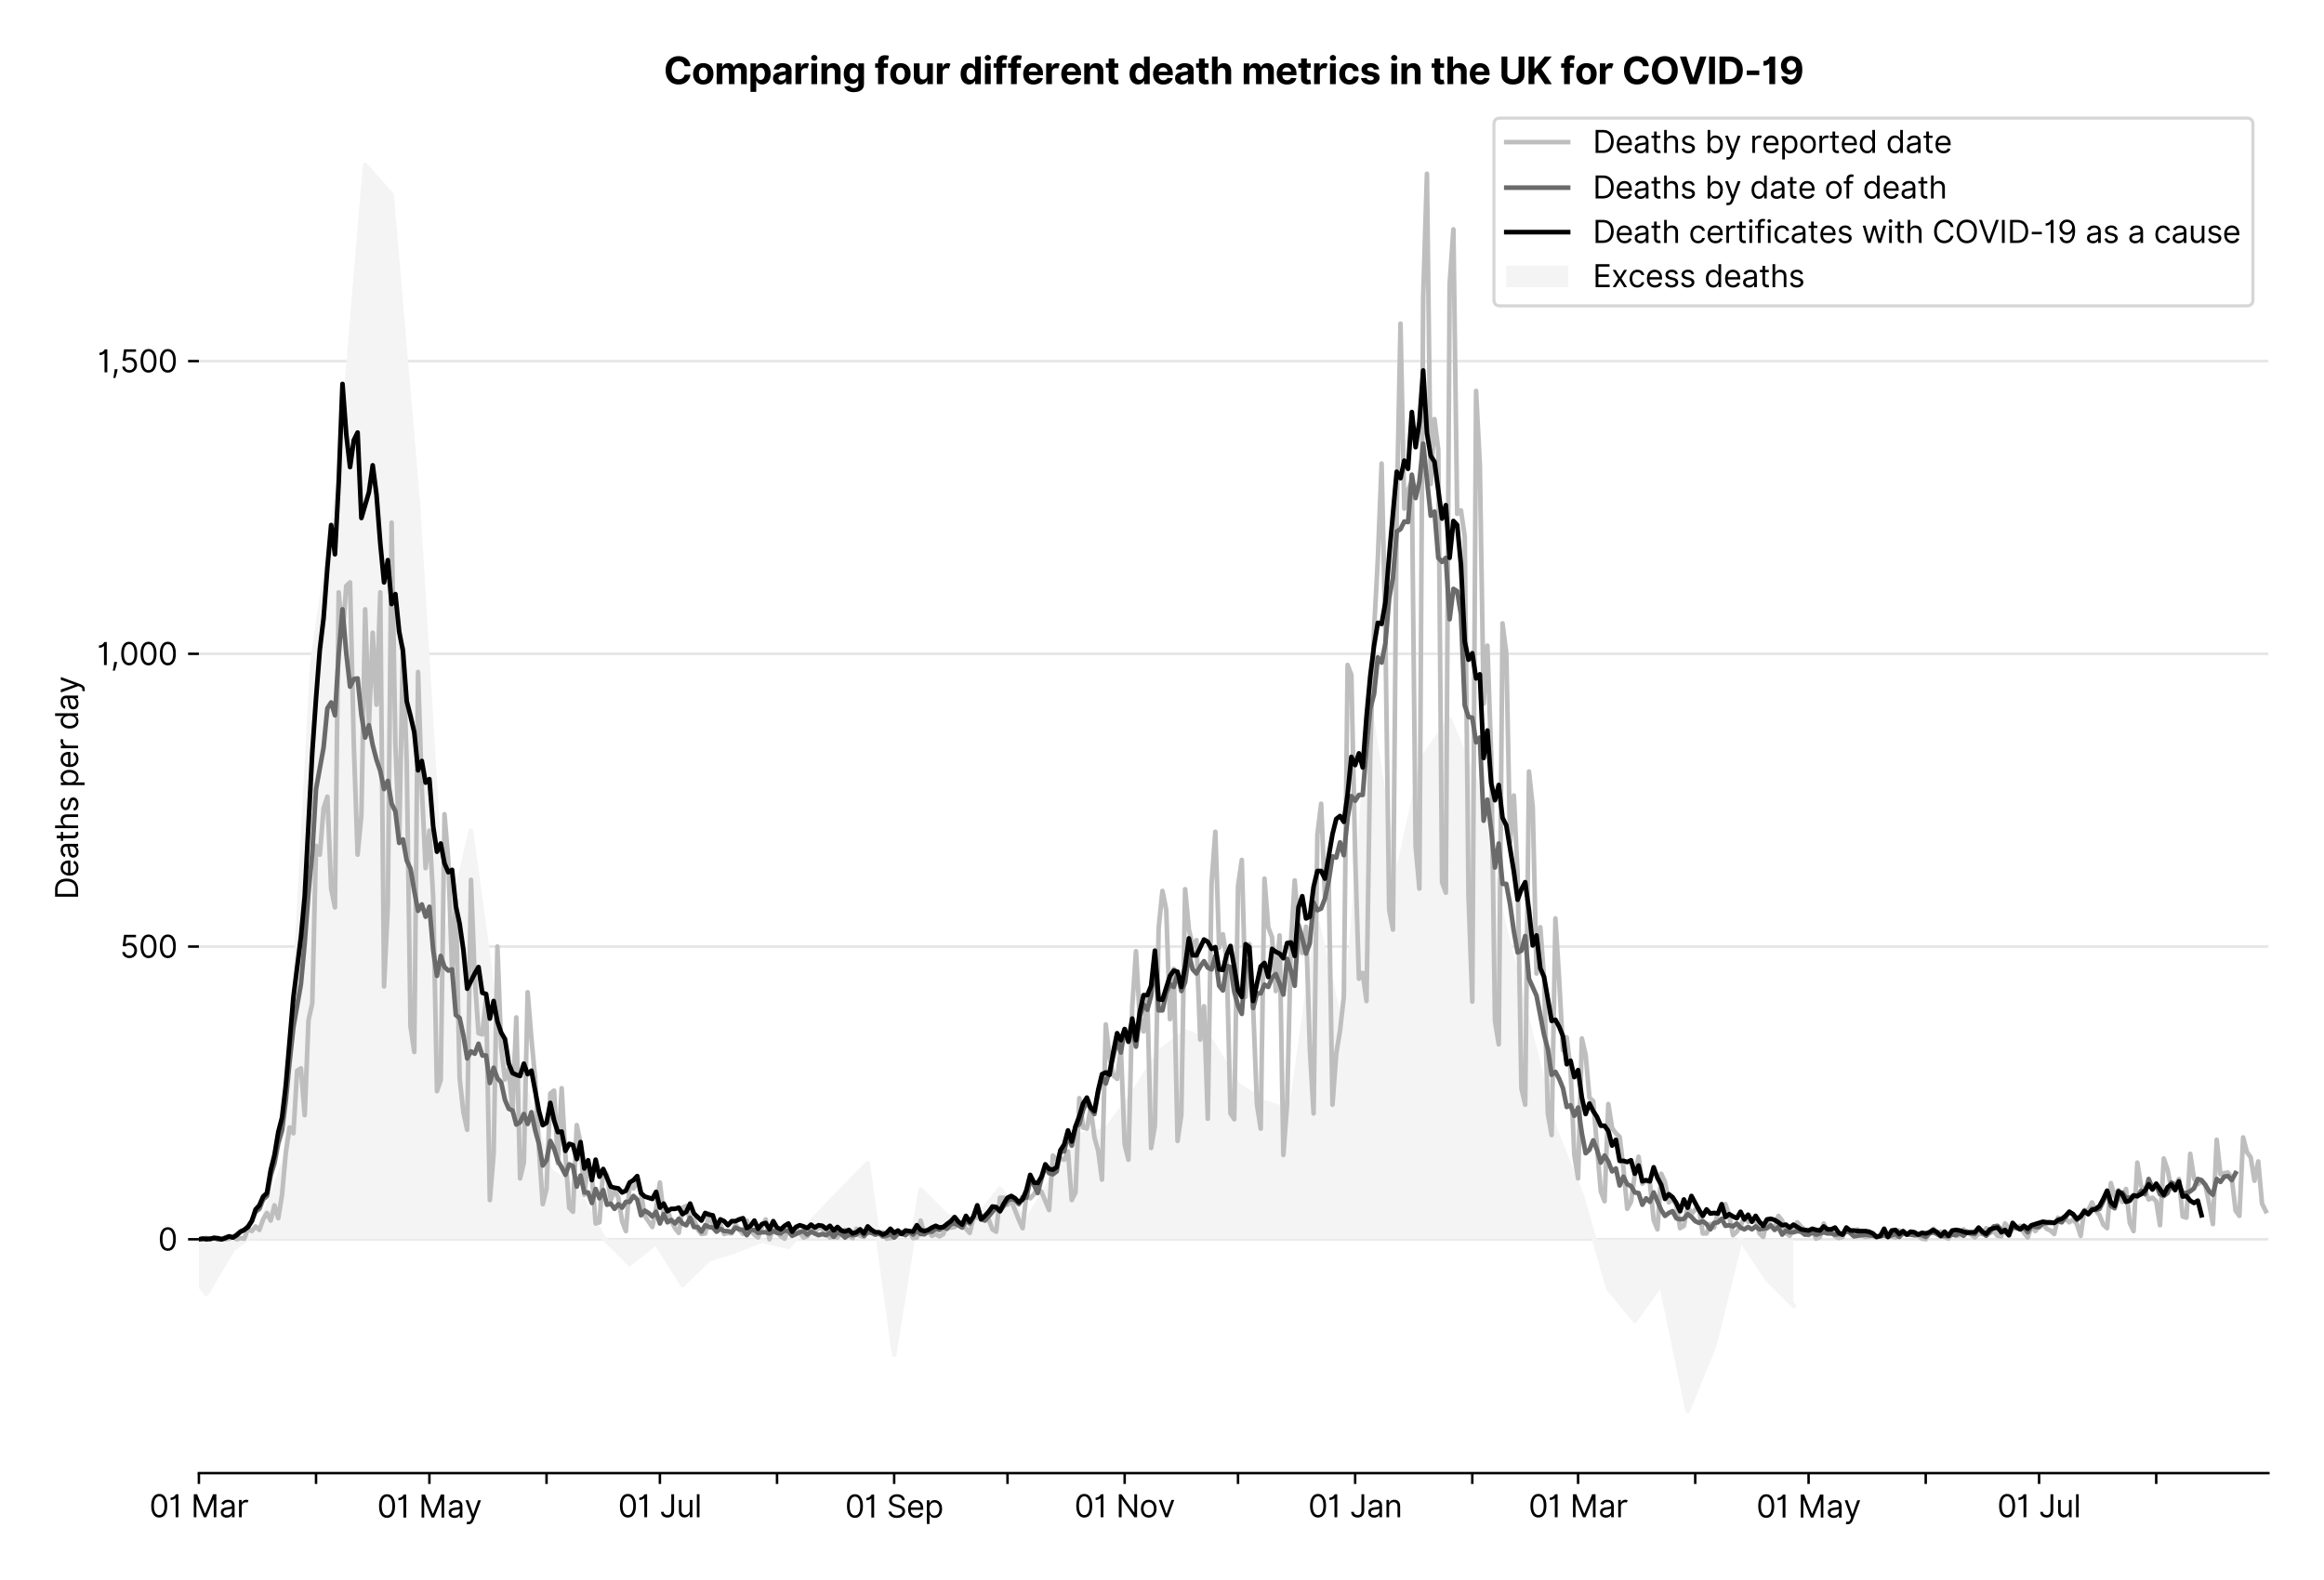 <?xml version="1.0" encoding="utf-8" standalone="no"?>
<!DOCTYPE svg PUBLIC "-//W3C//DTD SVG 1.1//EN"
  "http://www.w3.org/Graphics/SVG/1.1/DTD/svg11.dtd">
<svg version="1.1" viewBox="0 0 751.956 511.234" xmlns="http://www.w3.org/2000/svg" xmlns:xlink="http://www.w3.org/1999/xlink">
 <defs>
  <style type="text/css">*{stroke-linecap:butt;stroke-linejoin:round;}</style>
 </defs>
 <g id="figure_1">
  <g id="patch_1">
   <path d="M 0 511.234 
L 751.956 511.234 
L 751.956 0 
L 0 0 
z
" style="fill:#ffffff;"/>
  </g>
  <g id="axes_1">
   <g id="patch_2">
    <path d="M 64.356 476.745 
L 733.956 476.745 
L 733.956 33.225 
L 64.356 33.225 
z
" style="fill:#ffffff;"/>
   </g>
   <g id="matplotlib.axis_1">
    <g id="xtick_1">
     <g id="line2d_1">
      <defs>
       <path d="M 0 0 
L 0 3.5 
" id="m00242d7be3" style="stroke:#000000;stroke-width:0.8;"/>
      </defs>
      <g>
       <use style="stroke:#000000;stroke-width:0.8;" x="64.356" xlink:href="#m00242d7be3" y="476.745"/>
      </g>
     </g>
     <g id="text_1">
      <!-- 01 Mar -->
      <g transform="translate(48.32 491.018)scale(0.1 -0.1)">
       <defs>
        <path d="M 2000 -64 
Q 1230 -64 806 561 
Q 382 1186 382 2327 
Q 382 3459 809 4088 
Q 1236 4718 2000 4718 
Q 2764 4718 3191 4088 
Q 3618 3459 3618 2327 
Q 3618 1186 3194 561 
Q 2771 -64 2000 -64 
z
M 2000 436 
Q 2509 436 2791 927 
Q 3073 1418 3073 2327 
Q 3073 3234 2789 3730 
Q 2505 4227 2000 4227 
Q 1496 4227 1211 3730 
Q 927 3234 927 2327 
Q 927 1418 1210 927 
Q 1493 436 2000 436 
z
" id="Inter-Regular-30" transform="scale(0.016)"/>
        <path d="M 1973 4655 
L 1973 0 
L 1409 0 
L 1409 3836 
L 1373 3836 
Q 1341 3773 1209 3692 
Q 1077 3611 868 3551 
Q 659 3491 391 3491 
L 391 3964 
Q 661 3964 859 4061 
Q 1057 4159 1190 4291 
Q 1323 4423 1392 4529 
Q 1461 4636 1473 4655 
L 1973 4655 
z
" id="Inter-Regular-31" transform="scale(0.016)"/>
        <path id="Inter-Regular-20" transform="scale(0.016)"/>
        <path d="M 564 4655 
L 1236 4655 
L 2818 791 
L 2873 791 
L 4455 4655 
L 5127 4655 
L 5127 0 
L 4600 0 
L 4600 3536 
L 4555 3536 
L 3100 0 
L 2591 0 
L 1136 3536 
L 1091 3536 
L 1091 0 
L 564 0 
L 564 4655 
z
" id="Inter-Regular-4d" transform="scale(0.016)"/>
        <path d="M 1518 -82 
Q 1186 -82 916 44 
Q 646 170 486 410 
Q 327 650 327 991 
Q 327 1291 445 1478 
Q 564 1666 761 1773 
Q 959 1880 1199 1933 
Q 1439 1986 1682 2018 
Q 2000 2059 2199 2080 
Q 2398 2102 2490 2154 
Q 2582 2207 2582 2336 
L 2582 2355 
Q 2582 2691 2399 2877 
Q 2216 3064 1846 3064 
Q 1461 3064 1243 2895 
Q 1025 2727 936 2536 
L 427 2718 
Q 564 3036 792 3214 
Q 1021 3393 1292 3464 
Q 1564 3536 1827 3536 
Q 1996 3536 2215 3496 
Q 2434 3457 2640 3334 
Q 2846 3211 2982 2963 
Q 3118 2716 3118 2300 
L 3118 0 
L 2582 0 
L 2582 473 
L 2555 473 
Q 2500 359 2373 229 
Q 2246 100 2034 9 
Q 1823 -82 1518 -82 
z
M 1600 400 
Q 1918 400 2137 525 
Q 2357 650 2469 847 
Q 2582 1045 2582 1264 
L 2582 1755 
Q 2548 1714 2433 1681 
Q 2318 1648 2169 1624 
Q 2021 1600 1881 1583 
Q 1741 1566 1655 1555 
Q 1446 1527 1265 1467 
Q 1084 1407 974 1287 
Q 864 1168 864 964 
Q 864 684 1072 542 
Q 1280 400 1600 400 
z
" id="Inter-Regular-61" transform="scale(0.016)"/>
        <path d="M 491 0 
L 491 3491 
L 1009 3491 
L 1009 2964 
L 1046 2964 
Q 1139 3223 1389 3384 
Q 1639 3545 1955 3545 
Q 2100 3545 2209 3511 
Q 2318 3477 2400 3418 
L 2218 2964 
Q 2161 2993 2085 3010 
Q 2009 3027 1909 3027 
Q 1527 3027 1277 2794 
Q 1027 2561 1027 2209 
L 1027 0 
L 491 0 
z
" id="Inter-Regular-72" transform="scale(0.016)"/>
       </defs>
       <use xlink:href="#Inter-Regular-30"/>
       <use x="62.5" xlink:href="#Inter-Regular-31"/>
       <use x="106.676" xlink:href="#Inter-Regular-20"/>
       <use x="134.801" xlink:href="#Inter-Regular-4d"/>
       <use x="225.994" xlink:href="#Inter-Regular-61"/>
       <use x="282.386" xlink:href="#Inter-Regular-72"/>
      </g>
     </g>
    </g>
    <g id="xtick_2">
     <g id="line2d_2">
      <g>
       <use style="stroke:#000000;stroke-width:0.8;" x="102.257" xlink:href="#m00242d7be3" y="476.745"/>
      </g>
     </g>
    </g>
    <g id="xtick_3">
     <g id="line2d_3">
      <g>
       <use style="stroke:#000000;stroke-width:0.8;" x="138.936" xlink:href="#m00242d7be3" y="476.745"/>
      </g>
     </g>
     <g id="text_2">
      <!-- 01 May -->
      <g transform="translate(122.033 491.117)scale(0.1 -0.1)">
       <defs>
        <path d="M 818 -1355 
Q 682 -1355 575 -1333 
Q 468 -1311 427 -1291 
L 564 -818 
Q 857 -893 1053 -814 
Q 1250 -736 1391 -345 
L 1509 -18 
L 218 3491 
L 800 3491 
L 1764 709 
L 1800 709 
L 2764 3491 
L 3346 3491 
L 1846 -564 
Q 1550 -1355 818 -1355 
z
" id="Inter-Regular-79" transform="scale(0.016)"/>
       </defs>
       <use xlink:href="#Inter-Regular-30"/>
       <use x="62.5" xlink:href="#Inter-Regular-31"/>
       <use x="106.676" xlink:href="#Inter-Regular-20"/>
       <use x="134.801" xlink:href="#Inter-Regular-4d"/>
       <use x="225.994" xlink:href="#Inter-Regular-61"/>
       <use x="282.386" xlink:href="#Inter-Regular-79"/>
      </g>
     </g>
    </g>
    <g id="xtick_4">
     <g id="line2d_4">
      <g>
       <use style="stroke:#000000;stroke-width:0.8;" x="176.837" xlink:href="#m00242d7be3" y="476.745"/>
      </g>
     </g>
    </g>
    <g id="xtick_5">
     <g id="line2d_5">
      <g>
       <use style="stroke:#000000;stroke-width:0.8;" x="213.515" xlink:href="#m00242d7be3" y="476.745"/>
      </g>
     </g>
     <g id="text_3">
      <!-- 01 Jul -->
      <g transform="translate(199.971 491.018)scale(0.1 -0.1)">
       <defs>
        <path d="M 2346 4655 
L 2909 4655 
L 2909 1327 
Q 2909 657 2549 296 
Q 2189 -64 1582 -64 
Q 1200 -64 902 76 
Q 605 216 434 475 
Q 264 734 264 1091 
L 818 1091 
Q 818 795 1034 615 
Q 1250 436 1582 436 
Q 1948 436 2147 664 
Q 2346 893 2346 1327 
L 2346 4655 
z
" id="Inter-Regular-4a" transform="scale(0.016)"/>
        <path d="M 2691 1427 
L 2691 3491 
L 3227 3491 
L 3227 0 
L 2691 0 
L 2691 591 
L 2655 591 
Q 2532 325 2273 140 
Q 2014 -45 1618 -45 
Q 1127 -45 809 280 
Q 491 605 491 1273 
L 491 3491 
L 1027 3491 
L 1027 1309 
Q 1027 927 1242 700 
Q 1457 473 1791 473 
Q 1991 473 2199 575 
Q 2407 677 2549 888 
Q 2691 1100 2691 1427 
z
" id="Inter-Regular-75" transform="scale(0.016)"/>
        <path d="M 1027 4655 
L 1027 0 
L 491 0 
L 491 4655 
L 1027 4655 
z
" id="Inter-Regular-6c" transform="scale(0.016)"/>
       </defs>
       <use xlink:href="#Inter-Regular-30"/>
       <use x="62.5" xlink:href="#Inter-Regular-31"/>
       <use x="106.676" xlink:href="#Inter-Regular-20"/>
       <use x="134.801" xlink:href="#Inter-Regular-4a"/>
       <use x="189.063" xlink:href="#Inter-Regular-75"/>
       <use x="247.159" xlink:href="#Inter-Regular-6c"/>
      </g>
     </g>
    </g>
    <g id="xtick_6">
     <g id="line2d_6">
      <g>
       <use style="stroke:#000000;stroke-width:0.8;" x="251.416" xlink:href="#m00242d7be3" y="476.745"/>
      </g>
     </g>
    </g>
    <g id="xtick_7">
     <g id="line2d_7">
      <g>
       <use style="stroke:#000000;stroke-width:0.8;" x="289.317" xlink:href="#m00242d7be3" y="476.745"/>
      </g>
     </g>
     <g id="text_4">
      <!-- 01 Sep -->
      <g transform="translate(273.43 491.117)scale(0.1 -0.1)">
       <defs>
        <path d="M 3109 3491 
Q 3068 3836 2777 4027 
Q 2486 4218 2064 4218 
Q 1600 4218 1318 3999 
Q 1036 3780 1036 3445 
Q 1036 3195 1189 3042 
Q 1343 2889 1553 2803 
Q 1764 2718 1936 2673 
L 2409 2545 
Q 2591 2498 2815 2414 
Q 3039 2330 3244 2185 
Q 3450 2041 3584 1816 
Q 3718 1591 3718 1264 
Q 3718 886 3521 581 
Q 3325 277 2949 97 
Q 2573 -82 2036 -82 
Q 1286 -82 845 272 
Q 405 627 364 1200 
L 946 1200 
Q 968 936 1124 764 
Q 1280 593 1519 510 
Q 1759 427 2036 427 
Q 2359 427 2616 533 
Q 2873 639 3023 828 
Q 3173 1018 3173 1273 
Q 3173 1505 3043 1650 
Q 2914 1795 2702 1886 
Q 2491 1977 2246 2045 
L 1673 2209 
Q 1127 2366 809 2657 
Q 491 2948 491 3418 
Q 491 3809 703 4101 
Q 916 4393 1276 4555 
Q 1636 4718 2082 4718 
Q 2532 4718 2882 4558 
Q 3232 4398 3437 4120 
Q 3643 3843 3655 3491 
L 3109 3491 
z
" id="Inter-Regular-53" transform="scale(0.016)"/>
        <path d="M 1955 -73 
Q 1450 -73 1085 151 
Q 721 375 524 778 
Q 327 1182 327 1718 
Q 327 2255 524 2665 
Q 721 3075 1074 3305 
Q 1427 3536 1900 3536 
Q 2173 3536 2439 3445 
Q 2705 3355 2923 3151 
Q 3141 2948 3270 2614 
Q 3400 2280 3400 1791 
L 3400 1564 
L 866 1564 
Q 884 1005 1183 707 
Q 1482 409 1955 409 
Q 2271 409 2498 545 
Q 2725 682 2827 955 
L 3346 809 
Q 3223 414 2854 170 
Q 2486 -73 1955 -73 
z
M 866 2027 
L 2855 2027 
Q 2855 2470 2595 2762 
Q 2336 3055 1900 3055 
Q 1593 3055 1368 2911 
Q 1143 2768 1013 2533 
Q 884 2298 866 2027 
z
" id="Inter-Regular-65" transform="scale(0.016)"/>
        <path d="M 491 -1309 
L 491 3491 
L 1009 3491 
L 1009 2936 
L 1073 2936 
Q 1132 3027 1237 3169 
Q 1343 3311 1542 3423 
Q 1741 3536 2082 3536 
Q 2523 3536 2859 3315 
Q 3196 3095 3384 2690 
Q 3573 2286 3573 1736 
Q 3573 1182 3384 776 
Q 3196 370 2861 148 
Q 2527 -73 2091 -73 
Q 1755 -73 1552 39 
Q 1350 152 1241 296 
Q 1132 441 1073 536 
L 1027 536 
L 1027 -1309 
L 491 -1309 
z
M 1018 1745 
Q 1018 1152 1276 780 
Q 1534 409 2018 409 
Q 2355 409 2581 587 
Q 2807 766 2921 1069 
Q 3036 1373 3036 1745 
Q 3036 2114 2923 2410 
Q 2811 2707 2585 2881 
Q 2359 3055 2018 3055 
Q 1527 3055 1272 2693 
Q 1018 2332 1018 1745 
z
" id="Inter-Regular-70" transform="scale(0.016)"/>
       </defs>
       <use xlink:href="#Inter-Regular-30"/>
       <use x="62.5" xlink:href="#Inter-Regular-31"/>
       <use x="106.676" xlink:href="#Inter-Regular-20"/>
       <use x="134.801" xlink:href="#Inter-Regular-53"/>
       <use x="198.58" xlink:href="#Inter-Regular-65"/>
       <use x="256.818" xlink:href="#Inter-Regular-70"/>
      </g>
     </g>
    </g>
    <g id="xtick_8">
     <g id="line2d_8">
      <g>
       <use style="stroke:#000000;stroke-width:0.8;" x="325.995" xlink:href="#m00242d7be3" y="476.745"/>
      </g>
     </g>
    </g>
    <g id="xtick_9">
     <g id="line2d_9">
      <g>
       <use style="stroke:#000000;stroke-width:0.8;" x="363.896" xlink:href="#m00242d7be3" y="476.745"/>
      </g>
     </g>
     <g id="text_5">
      <!-- 01 Nov -->
      <g transform="translate(347.625 491.018)scale(0.1 -0.1)">
       <defs>
        <path d="M 4255 4655 
L 4255 0 
L 3709 0 
L 1173 3655 
L 1127 3655 
L 1127 0 
L 564 0 
L 564 4655 
L 1109 4655 
L 3655 991 
L 3700 991 
L 3700 4655 
L 4255 4655 
z
" id="Inter-Regular-4e" transform="scale(0.016)"/>
        <path d="M 1909 -73 
Q 1436 -73 1080 152 
Q 725 377 526 781 
Q 327 1186 327 1727 
Q 327 2273 526 2679 
Q 725 3086 1080 3311 
Q 1436 3536 1909 3536 
Q 2382 3536 2737 3311 
Q 3093 3086 3292 2679 
Q 3491 2273 3491 1727 
Q 3491 1186 3292 781 
Q 3093 377 2737 152 
Q 2382 -73 1909 -73 
z
M 1909 409 
Q 2268 409 2500 593 
Q 2732 777 2843 1077 
Q 2955 1377 2955 1727 
Q 2955 2077 2843 2379 
Q 2732 2682 2500 2868 
Q 2268 3055 1909 3055 
Q 1550 3055 1318 2868 
Q 1086 2682 975 2379 
Q 864 2077 864 1727 
Q 864 1377 975 1077 
Q 1086 777 1318 593 
Q 1550 409 1909 409 
z
" id="Inter-Regular-6f" transform="scale(0.016)"/>
        <path d="M 3346 3491 
L 2055 0 
L 1509 0 
L 218 3491 
L 800 3491 
L 1764 709 
L 1800 709 
L 2764 3491 
L 3346 3491 
z
" id="Inter-Regular-76" transform="scale(0.016)"/>
       </defs>
       <use xlink:href="#Inter-Regular-30"/>
       <use x="62.5" xlink:href="#Inter-Regular-31"/>
       <use x="106.676" xlink:href="#Inter-Regular-20"/>
       <use x="134.801" xlink:href="#Inter-Regular-4e"/>
       <use x="210.085" xlink:href="#Inter-Regular-6f"/>
       <use x="269.744" xlink:href="#Inter-Regular-76"/>
      </g>
     </g>
    </g>
    <g id="xtick_10">
     <g id="line2d_10">
      <g>
       <use style="stroke:#000000;stroke-width:0.8;" x="400.575" xlink:href="#m00242d7be3" y="476.745"/>
      </g>
     </g>
    </g>
    <g id="xtick_11">
     <g id="line2d_11">
      <g>
       <use style="stroke:#000000;stroke-width:0.8;" x="438.476" xlink:href="#m00242d7be3" y="476.745"/>
      </g>
     </g>
     <g id="text_6">
      <!-- 01 Jan -->
      <g transform="translate(423.277 491.018)scale(0.1 -0.1)">
       <defs>
        <path d="M 1027 2100 
L 1027 0 
L 491 0 
L 491 3491 
L 1009 3491 
L 1009 2945 
L 1055 2945 
Q 1177 3211 1427 3373 
Q 1677 3536 2073 3536 
Q 2602 3536 2928 3211 
Q 3255 2886 3255 2218 
L 3255 0 
L 2718 0 
L 2718 2182 
Q 2718 2593 2504 2824 
Q 2291 3055 1918 3055 
Q 1534 3055 1280 2806 
Q 1027 2557 1027 2100 
z
" id="Inter-Regular-6e" transform="scale(0.016)"/>
       </defs>
       <use xlink:href="#Inter-Regular-30"/>
       <use x="62.5" xlink:href="#Inter-Regular-31"/>
       <use x="106.676" xlink:href="#Inter-Regular-20"/>
       <use x="134.801" xlink:href="#Inter-Regular-4a"/>
       <use x="189.063" xlink:href="#Inter-Regular-61"/>
       <use x="245.455" xlink:href="#Inter-Regular-6e"/>
      </g>
     </g>
    </g>
    <g id="xtick_12">
     <g id="line2d_12">
      <g>
       <use style="stroke:#000000;stroke-width:0.8;" x="476.377" xlink:href="#m00242d7be3" y="476.745"/>
      </g>
     </g>
    </g>
    <g id="xtick_13">
     <g id="line2d_13">
      <g>
       <use style="stroke:#000000;stroke-width:0.8;" x="510.61" xlink:href="#m00242d7be3" y="476.745"/>
      </g>
     </g>
     <g id="text_7">
      <!-- 01 Mar -->
      <g transform="translate(494.573 491.018)scale(0.1 -0.1)">
       <use xlink:href="#Inter-Regular-30"/>
       <use x="62.5" xlink:href="#Inter-Regular-31"/>
       <use x="106.676" xlink:href="#Inter-Regular-20"/>
       <use x="134.801" xlink:href="#Inter-Regular-4d"/>
       <use x="225.994" xlink:href="#Inter-Regular-61"/>
       <use x="282.386" xlink:href="#Inter-Regular-72"/>
      </g>
     </g>
    </g>
    <g id="xtick_14">
     <g id="line2d_14">
      <g>
       <use style="stroke:#000000;stroke-width:0.8;" x="548.511" xlink:href="#m00242d7be3" y="476.745"/>
      </g>
     </g>
    </g>
    <g id="xtick_15">
     <g id="line2d_15">
      <g>
       <use style="stroke:#000000;stroke-width:0.8;" x="585.189" xlink:href="#m00242d7be3" y="476.745"/>
      </g>
     </g>
     <g id="text_8">
      <!-- 01 May -->
      <g transform="translate(568.286 491.117)scale(0.1 -0.1)">
       <use xlink:href="#Inter-Regular-30"/>
       <use x="62.5" xlink:href="#Inter-Regular-31"/>
       <use x="106.676" xlink:href="#Inter-Regular-20"/>
       <use x="134.801" xlink:href="#Inter-Regular-4d"/>
       <use x="225.994" xlink:href="#Inter-Regular-61"/>
       <use x="282.386" xlink:href="#Inter-Regular-79"/>
      </g>
     </g>
    </g>
    <g id="xtick_16">
     <g id="line2d_16">
      <g>
       <use style="stroke:#000000;stroke-width:0.8;" x="623.09" xlink:href="#m00242d7be3" y="476.745"/>
      </g>
     </g>
    </g>
    <g id="xtick_17">
     <g id="line2d_17">
      <g>
       <use style="stroke:#000000;stroke-width:0.8;" x="659.769" xlink:href="#m00242d7be3" y="476.745"/>
      </g>
     </g>
     <g id="text_9">
      <!-- 01 Jul -->
      <g transform="translate(646.225 491.018)scale(0.1 -0.1)">
       <use xlink:href="#Inter-Regular-30"/>
       <use x="62.5" xlink:href="#Inter-Regular-31"/>
       <use x="106.676" xlink:href="#Inter-Regular-20"/>
       <use x="134.801" xlink:href="#Inter-Regular-4a"/>
       <use x="189.063" xlink:href="#Inter-Regular-75"/>
       <use x="247.159" xlink:href="#Inter-Regular-6c"/>
      </g>
     </g>
    </g>
    <g id="xtick_18">
     <g id="line2d_18">
      <g>
       <use style="stroke:#000000;stroke-width:0.8;" x="697.67" xlink:href="#m00242d7be3" y="476.745"/>
      </g>
     </g>
    </g>
   </g>
   <g id="matplotlib.axis_2">
    <g id="ytick_1">
     <g id="line2d_19">
      <path clip-path="url(#p91f0dd2f25)" d="M 64.356 401.069 
L 733.956 401.069 
" style="fill:none;stroke:#e5e5e5;stroke-linecap:square;stroke-width:0.8;"/>
     </g>
     <g id="line2d_20">
      <defs>
       <path d="M 0 0 
L -3.5 0 
" id="m27793fbf82" style="stroke:#000000;stroke-width:0.8;"/>
      </defs>
      <g>
       <use style="stroke:#000000;stroke-width:0.8;" x="64.356" xlink:href="#m27793fbf82" y="401.069"/>
      </g>
     </g>
     <g id="text_10">
      <!-- 0 -->
      <g transform="translate(51.106 404.706)scale(0.1 -0.1)">
       <use xlink:href="#Inter-Regular-30"/>
      </g>
     </g>
    </g>
    <g id="ytick_2">
     <g id="line2d_21">
      <path clip-path="url(#p91f0dd2f25)" d="M 64.356 306.332 
L 733.956 306.332 
" style="fill:none;stroke:#e5e5e5;stroke-linecap:square;stroke-width:0.8;"/>
     </g>
     <g id="line2d_22">
      <g>
       <use style="stroke:#000000;stroke-width:0.8;" x="64.356" xlink:href="#m27793fbf82" y="306.332"/>
      </g>
     </g>
     <g id="text_11">
      <!-- 500 -->
      <g transform="translate(38.777 309.969)scale(0.1 -0.1)">
       <defs>
        <path d="M 1936 -64 
Q 1536 -64 1216 95 
Q 896 255 702 532 
Q 509 809 491 1164 
L 1036 1164 
Q 1068 848 1324 642 
Q 1580 436 1936 436 
Q 2223 436 2447 570 
Q 2671 705 2799 940 
Q 2927 1175 2927 1473 
Q 2927 1777 2794 2017 
Q 2661 2257 2429 2395 
Q 2198 2534 1900 2536 
Q 1686 2539 1461 2472 
Q 1236 2405 1091 2300 
L 564 2364 
L 846 4655 
L 3264 4655 
L 3264 4155 
L 1318 4155 
L 1155 2782 
L 1182 2782 
Q 1325 2895 1541 2970 
Q 1757 3045 1991 3045 
Q 2418 3045 2753 2842 
Q 3089 2639 3281 2286 
Q 3473 1934 3473 1482 
Q 3473 1036 3274 687 
Q 3075 339 2727 137 
Q 2380 -64 1936 -64 
z
" id="Inter-Regular-35" transform="scale(0.016)"/>
       </defs>
       <use xlink:href="#Inter-Regular-35"/>
       <use x="60.795" xlink:href="#Inter-Regular-30"/>
       <use x="123.295" xlink:href="#Inter-Regular-30"/>
      </g>
     </g>
    </g>
    <g id="ytick_3">
     <g id="line2d_23">
      <path clip-path="url(#p91f0dd2f25)" d="M 64.356 211.596 
L 733.956 211.596 
" style="fill:none;stroke:#e5e5e5;stroke-linecap:square;stroke-width:0.8;"/>
     </g>
     <g id="line2d_24">
      <g>
       <use style="stroke:#000000;stroke-width:0.8;" x="64.356" xlink:href="#m27793fbf82" y="211.596"/>
      </g>
     </g>
     <g id="text_12">
      <!-- 1,000 -->
      <g transform="translate(31.391 215.232)scale(0.1 -0.1)">
       <defs>
        <path d="M 1291 636 
L 1255 391 
Q 1216 132 1137 -163 
Q 1059 -459 975 -720 
Q 891 -982 836 -1136 
L 427 -1136 
Q 457 -991 504 -752 
Q 552 -514 601 -219 
Q 650 75 682 382 
L 709 636 
L 1291 636 
z
" id="Inter-Regular-2c" transform="scale(0.016)"/>
       </defs>
       <use xlink:href="#Inter-Regular-31"/>
       <use x="44.176" xlink:href="#Inter-Regular-2c"/>
       <use x="72.159" xlink:href="#Inter-Regular-30"/>
       <use x="134.659" xlink:href="#Inter-Regular-30"/>
       <use x="197.159" xlink:href="#Inter-Regular-30"/>
      </g>
     </g>
    </g>
    <g id="ytick_4">
     <g id="line2d_25">
      <path clip-path="url(#p91f0dd2f25)" d="M 64.356 116.859 
L 733.956 116.859 
" style="fill:none;stroke:#e5e5e5;stroke-linecap:square;stroke-width:0.8;"/>
     </g>
     <g id="line2d_26">
      <g>
       <use style="stroke:#000000;stroke-width:0.8;" x="64.356" xlink:href="#m27793fbf82" y="116.859"/>
      </g>
     </g>
     <g id="text_13">
      <!-- 1,500 -->
      <g transform="translate(31.561 120.495)scale(0.1 -0.1)">
       <use xlink:href="#Inter-Regular-31"/>
       <use x="44.176" xlink:href="#Inter-Regular-2c"/>
       <use x="72.159" xlink:href="#Inter-Regular-35"/>
       <use x="132.955" xlink:href="#Inter-Regular-30"/>
       <use x="195.455" xlink:href="#Inter-Regular-30"/>
      </g>
     </g>
    </g>
    <g id="text_14">
     <!-- Deaths per day -->
     <g transform="translate(25.273 291.094)rotate(-90)scale(0.1 -0.1)">
      <defs>
       <path d="M 2000 0 
L 564 0 
L 564 4655 
L 2064 4655 
Q 2741 4655 3223 4376 
Q 3705 4098 3961 3578 
Q 4218 3059 4218 2336 
Q 4218 1609 3959 1085 
Q 3700 561 3204 280 
Q 2709 0 2000 0 
z
M 1127 500 
L 1964 500 
Q 2830 500 3251 992 
Q 3673 1484 3673 2336 
Q 3673 3182 3259 3668 
Q 2846 4155 2027 4155 
L 1127 4155 
L 1127 500 
z
" id="Inter-Regular-44" transform="scale(0.016)"/>
       <path d="M 2009 3491 
L 2009 3036 
L 1264 3036 
L 1264 1000 
Q 1264 773 1331 660 
Q 1398 548 1503 510 
Q 1609 473 1727 473 
Q 1816 473 1873 483 
Q 1930 493 1964 500 
L 2073 18 
Q 2018 -2 1920 -23 
Q 1823 -45 1673 -45 
Q 1446 -45 1228 52 
Q 1011 150 869 350 
Q 727 550 727 855 
L 727 3036 
L 200 3036 
L 200 3491 
L 727 3491 
L 727 4327 
L 1264 4327 
L 1264 3491 
L 2009 3491 
z
" id="Inter-Regular-74" transform="scale(0.016)"/>
       <path d="M 1027 2100 
L 1027 0 
L 491 0 
L 491 4655 
L 1027 4655 
L 1027 2945 
L 1073 2945 
Q 1196 3216 1442 3376 
Q 1689 3536 2100 3536 
Q 2636 3536 2963 3213 
Q 3291 2891 3291 2218 
L 3291 0 
L 2755 0 
L 2755 2182 
Q 2755 2598 2540 2826 
Q 2325 3055 1946 3055 
Q 1548 3055 1287 2806 
Q 1027 2557 1027 2100 
z
" id="Inter-Regular-68" transform="scale(0.016)"/>
       <path d="M 2964 2709 
L 2482 2573 
Q 2411 2755 2245 2914 
Q 2080 3073 1727 3073 
Q 1407 3073 1194 2926 
Q 982 2780 982 2555 
Q 982 2355 1127 2239 
Q 1273 2123 1582 2045 
L 2100 1918 
Q 3027 1691 3027 973 
Q 3027 673 2855 436 
Q 2684 200 2377 63 
Q 2071 -73 1664 -73 
Q 1130 -73 780 159 
Q 430 391 336 836 
L 846 964 
Q 989 400 1655 400 
Q 2030 400 2251 560 
Q 2473 720 2473 945 
Q 2473 1316 1955 1436 
L 1373 1573 
Q 893 1686 669 1926 
Q 446 2166 446 2527 
Q 446 2823 613 3050 
Q 780 3277 1069 3406 
Q 1359 3536 1727 3536 
Q 2246 3536 2542 3309 
Q 2839 3082 2964 2709 
z
" id="Inter-Regular-73" transform="scale(0.016)"/>
       <path d="M 1809 -73 
Q 1373 -73 1039 148 
Q 705 370 516 776 
Q 327 1182 327 1736 
Q 327 2286 516 2690 
Q 705 3095 1041 3315 
Q 1377 3536 1818 3536 
Q 2159 3536 2358 3423 
Q 2557 3311 2662 3169 
Q 2768 3027 2827 2936 
L 2873 2936 
L 2873 4655 
L 3409 4655 
L 3409 0 
L 2891 0 
L 2891 536 
L 2827 536 
Q 2768 441 2659 296 
Q 2550 152 2348 39 
Q 2146 -73 1809 -73 
z
M 1882 409 
Q 2366 409 2624 780 
Q 2882 1152 2882 1745 
Q 2882 2332 2627 2693 
Q 2373 3055 1882 3055 
Q 1541 3055 1315 2881 
Q 1089 2707 976 2410 
Q 864 2114 864 1745 
Q 864 1373 978 1069 
Q 1093 766 1319 587 
Q 1546 409 1882 409 
z
" id="Inter-Regular-64" transform="scale(0.016)"/>
      </defs>
      <use xlink:href="#Inter-Regular-44"/>
      <use x="71.875" xlink:href="#Inter-Regular-65"/>
      <use x="130.114" xlink:href="#Inter-Regular-61"/>
      <use x="186.506" xlink:href="#Inter-Regular-74"/>
      <use x="222.869" xlink:href="#Inter-Regular-68"/>
      <use x="281.96" xlink:href="#Inter-Regular-73"/>
      <use x="334.233" xlink:href="#Inter-Regular-20"/>
      <use x="362.358" xlink:href="#Inter-Regular-70"/>
      <use x="423.296" xlink:href="#Inter-Regular-65"/>
      <use x="481.534" xlink:href="#Inter-Regular-72"/>
      <use x="519.886" xlink:href="#Inter-Regular-20"/>
      <use x="548.011" xlink:href="#Inter-Regular-64"/>
      <use x="610.085" xlink:href="#Inter-Regular-61"/>
      <use x="666.477" xlink:href="#Inter-Regular-79"/>
     </g>
    </g>
   </g>
   <g id="PolyCollection_1">
    <path clip-path="url(#p91f0dd2f25)" d="M -10.223 401.069 
L -10.223 401.069 
L -1.665 401.069 
L 6.893 401.069 
L 15.452 401.069 
L 24.01 401.069 
L 32.568 401.069 
L 41.127 401.069 
L 49.685 401.069 
L 58.243 401.069 
L 66.801 401.069 
L 75.36 401.069 
L 83.918 401.069 
L 92.476 401.069 
L 101.035 401.069 
L 109.593 401.069 
L 118.151 401.069 
L 126.71 401.069 
L 135.268 401.069 
L 143.826 401.069 
L 152.384 401.069 
L 160.943 401.069 
L 169.501 401.069 
L 178.059 401.069 
L 186.618 401.069 
L 195.176 401.069 
L 203.734 401.069 
L 212.292 401.069 
L 220.851 401.069 
L 229.409 401.069 
L 237.967 401.069 
L 246.526 401.069 
L 255.084 401.069 
L 263.642 401.069 
L 272.2 401.069 
L 280.759 401.069 
L 289.317 401.069 
L 297.875 401.069 
L 306.434 401.069 
L 314.992 401.069 
L 323.55 401.069 
L 332.108 401.069 
L 340.667 401.069 
L 349.225 401.069 
L 357.783 401.069 
L 366.342 401.069 
L 374.9 401.069 
L 383.458 401.069 
L 392.016 401.069 
L 400.575 401.069 
L 409.133 401.069 
L 417.691 401.069 
L 426.25 401.069 
L 434.808 401.069 
L 443.366 401.069 
L 451.925 401.069 
L 460.483 401.069 
L 469.041 401.069 
L 477.599 401.069 
L 486.158 401.069 
L 494.716 401.069 
L 503.274 401.069 
L 511.833 401.069 
L 520.391 401.069 
L 528.949 401.069 
L 537.507 401.069 
L 546.066 401.069 
L 554.624 401.069 
L 563.182 401.069 
L 571.741 401.069 
L 580.299 401.069 
L 580.299 401.069 
L 580.299 422.48 
L 571.741 413.953 
L 563.182 401.069 
L 554.624 435.553 
L 546.066 456.585 
L 537.507 415.469 
L 528.949 427.406 
L 520.391 416.985 
L 511.833 387.048 
L 503.274 365.827 
L 494.716 332.101 
L 486.158 297.238 
L 477.599 253.469 
L 469.041 232.817 
L 460.483 245.132 
L 451.925 283.785 
L 443.366 229.785 
L 434.808 335.511 
L 426.25 298.753 
L 417.691 359.574 
L 409.133 356.732 
L 400.575 351.048 
L 392.016 337.027 
L 383.458 333.806 
L 374.9 340.627 
L 366.342 354.269 
L 357.783 365.638 
L 349.225 367.343 
L 340.667 380.985 
L 332.108 395.196 
L 323.55 384.774 
L 314.992 395.385 
L 306.434 393.49 
L 297.875 384.964 
L 289.317 438.396 
L 280.759 376.438 
L 272.2 385.153 
L 263.642 394.059 
L 255.084 403.532 
L 246.526 401.448 
L 237.967 404.859 
L 229.409 407.511 
L 220.851 415.848 
L 212.292 402.206 
L 203.734 409.027 
L 195.176 400.501 
L 186.618 384.585 
L 178.059 378.901 
L 169.501 351.048 
L 160.943 331.532 
L 152.384 268.817 
L 143.826 305.006 
L 135.268 163.659 
L 126.71 63.048 
L 118.151 53.385 
L 109.593 155.701 
L 101.035 214.817 
L 92.476 374.353 
L 83.918 397.848 
L 75.36 404.29 
L 66.801 418.69 
L 58.243 408.269 
L 49.685 419.827 
L 41.127 418.311 
L 32.568 422.29 
L 24.01 417.174 
L 15.452 424.185 
L 6.893 407.322 
L -1.665 392.543 
L -10.223 399.743 
z
" style="fill:#f4f4f4;"/>
   </g>
   <g id="line2d_27">
    <path clip-path="url(#p91f0dd2f25)" d="M -1 393.691 
L 6.893 407.322 
L 15.452 424.185 
L 24.01 417.174 
L 32.568 422.29 
L 41.127 418.311 
L 49.685 419.827 
L 58.243 408.269 
L 66.801 418.69 
L 75.36 404.29 
L 83.918 397.848 
L 92.476 374.353 
L 101.035 214.817 
L 109.593 155.701 
L 118.151 53.385 
L 126.71 63.048 
L 135.268 163.659 
L 143.826 305.006 
L 152.384 268.817 
L 160.943 331.532 
L 169.501 351.048 
L 178.059 378.901 
L 186.618 384.585 
L 195.176 400.501 
L 203.734 409.027 
L 212.292 402.206 
L 220.851 415.848 
L 229.409 407.511 
L 237.967 404.859 
L 246.526 401.448 
L 255.084 403.532 
L 263.642 394.059 
L 272.2 385.153 
L 280.759 376.438 
L 289.317 438.396 
L 297.875 384.964 
L 306.434 393.49 
L 314.992 395.385 
L 323.55 384.774 
L 332.108 395.196 
L 340.667 380.985 
L 349.225 367.343 
L 357.783 365.638 
L 366.342 354.269 
L 374.9 340.627 
L 383.458 333.806 
L 392.016 337.027 
L 400.575 351.048 
L 409.133 356.732 
L 417.691 359.574 
L 426.25 298.753 
L 434.808 335.511 
L 443.366 229.785 
L 451.925 283.785 
L 460.483 245.132 
L 469.041 232.817 
L 477.599 253.469 
L 486.158 297.238 
L 494.716 332.101 
L 503.274 365.827 
L 511.833 387.048 
L 520.391 416.985 
L 528.949 427.406 
L 537.507 415.469 
L 546.066 456.585 
L 554.624 435.553 
L 563.182 401.069 
L 571.741 413.953 
L 580.299 422.48 
" style="fill:none;stroke:#f4f4f4;stroke-linecap:square;stroke-width:1.5;"/>
   </g>
   <g id="line2d_28">
    <path clip-path="url(#p91f0dd2f25)" d="M 70.469 400.88 
L 71.692 400.88 
L 72.915 401.069 
L 74.137 400.88 
L 75.36 400.311 
L 76.582 401.069 
L 77.805 400.69 
L 79.028 400.88 
L 80.25 397.659 
L 81.473 398.417 
L 82.695 396.901 
L 83.918 398.038 
L 85.141 394.627 
L 86.363 392.543 
L 87.586 395.006 
L 88.809 390.08 
L 90.031 394.248 
L 91.254 386.669 
L 92.476 373.027 
L 93.699 364.88 
L 94.922 366.774 
L 96.144 346.501 
L 97.367 345.743 
L 98.589 360.901 
L 99.812 330.206 
L 101.035 324.711 
L 102.257 273.743 
L 103.48 276.585 
L 104.702 261.617 
L 105.925 257.827 
L 107.148 287.574 
L 108.37 293.638 
L 109.593 191.701 
L 110.816 205.911 
L 112.038 189.617 
L 113.261 188.48 
L 114.483 241.343 
L 115.706 276.585 
L 116.929 263.89 
L 118.151 197.196 
L 119.374 234.332 
L 120.596 204.774 
L 121.819 228.08 
L 123.042 191.701 
L 124.264 319.217 
L 125.487 293.069 
L 126.71 169.153 
L 127.932 240.585 
L 129.155 271.848 
L 130.377 209.701 
L 131.6 246.648 
L 132.823 332.101 
L 134.045 340.438 
L 135.268 217.469 
L 136.49 255.364 
L 137.713 280.943 
L 138.936 268.817 
L 140.158 290.417 
L 141.381 353.132 
L 142.603 349.532 
L 143.826 263.511 
L 145.049 278.48 
L 146.271 314.29 
L 147.494 291.364 
L 148.717 348.964 
L 149.939 359.953 
L 151.162 365.638 
L 152.384 284.732 
L 153.607 316.374 
L 154.83 334.374 
L 156.052 334.753 
L 157.275 323.196 
L 158.497 388.374 
L 159.72 373.406 
L 160.943 306.332 
L 162.165 338.922 
L 163.388 349.343 
L 164.611 345.932 
L 165.833 359.385 
L 167.056 329.259 
L 168.278 381.364 
L 169.501 376.248 
L 170.724 321.111 
L 171.946 336.08 
L 173.169 349.153 
L 174.391 371.89 
L 175.614 389.701 
L 176.837 384.774 
L 178.059 353.89 
L 179.282 352.943 
L 180.504 376.438 
L 181.727 352.185 
L 182.95 373.974 
L 184.172 390.838 
L 185.395 392.164 
L 186.618 364.122 
L 187.84 369.996 
L 189.063 386.669 
L 190.285 376.248 
L 191.508 380.796 
L 192.731 395.953 
L 193.953 395.574 
L 195.176 378.332 
L 196.398 380.227 
L 197.621 388.374 
L 198.844 385.153 
L 200.066 387.617 
L 201.289 395.196 
L 202.512 398.417 
L 203.734 383.259 
L 204.957 384.585 
L 206.179 382.311 
L 207.402 386.101 
L 208.625 393.49 
L 211.07 397.09 
L 212.292 391.027 
L 213.515 382.69 
L 214.738 393.301 
L 215.96 391.596 
L 217.183 395.006 
L 218.405 397.469 
L 219.628 398.985 
L 220.851 390.838 
L 222.073 390.269 
L 223.296 395.196 
L 224.519 394.627 
L 225.741 397.848 
L 226.964 399.364 
L 228.186 399.174 
L 229.409 392.732 
L 230.632 396.143 
L 231.854 396.522 
L 233.077 396.143 
L 234.299 399.364 
L 235.522 398.985 
L 236.745 399.174 
L 237.967 396.332 
L 240.412 399.364 
L 241.635 395.006 
L 242.858 398.227 
L 244.08 399.553 
L 245.303 400.501 
L 246.526 397.09 
L 247.748 394.627 
L 248.971 401.069 
L 250.193 397.28 
L 251.416 398.606 
L 252.639 400.122 
L 253.861 400.88 
L 255.084 397.659 
L 256.306 398.417 
L 257.529 397.659 
L 258.752 398.796 
L 259.974 400.501 
L 261.197 400.122 
L 262.42 397.659 
L 263.642 398.606 
L 264.865 397.28 
L 266.087 397.659 
L 267.31 398.985 
L 268.533 400.501 
L 269.755 400.122 
L 270.978 400.501 
L 272.2 398.796 
L 273.423 398.038 
L 274.646 399.932 
L 275.868 400.69 
L 277.091 397.659 
L 278.313 399.932 
L 279.536 400.311 
L 280.759 398.038 
L 281.981 398.038 
L 283.204 398.796 
L 284.427 399.364 
L 285.649 398.796 
L 286.872 400.88 
L 289.317 400.501 
L 290.54 399.174 
L 291.762 398.606 
L 292.985 399.174 
L 294.207 398.796 
L 295.43 400.69 
L 296.653 400.501 
L 297.875 395.006 
L 299.098 399.553 
L 300.321 398.417 
L 301.543 399.932 
L 302.766 399.364 
L 303.988 400.122 
L 305.211 399.364 
L 306.434 395.953 
L 307.656 397.28 
L 308.879 397.09 
L 310.101 395.953 
L 311.324 395.953 
L 312.547 397.659 
L 313.769 398.985 
L 314.992 394.059 
L 316.214 394.059 
L 317.437 393.49 
L 318.66 394.438 
L 319.882 394.627 
L 321.105 397.848 
L 322.328 398.606 
L 323.55 387.617 
L 324.773 387.617 
L 325.995 389.89 
L 327.218 388.564 
L 329.663 394.817 
L 330.886 397.469 
L 332.108 386.669 
L 333.331 387.806 
L 334.554 386.48 
L 335.776 384.585 
L 336.999 385.722 
L 339.444 391.596 
L 340.667 373.974 
L 341.889 375.111 
L 343.112 374.922 
L 344.335 375.301 
L 345.557 372.648 
L 346.78 388.374 
L 348.002 385.911 
L 349.225 355.406 
L 350.448 364.88 
L 351.67 365.259 
L 352.893 358.627 
L 354.115 368.101 
L 355.338 372.459 
L 356.561 381.743 
L 357.783 331.532 
L 359.006 342.332 
L 360.229 348.017 
L 361.451 349.153 
L 362.674 339.301 
L 363.896 370.374 
L 365.119 375.301 
L 366.342 325.848 
L 367.564 307.848 
L 368.787 329.448 
L 370.009 333.806 
L 371.232 322.817 
L 372.455 371.511 
L 373.677 364.311 
L 374.9 300.269 
L 376.123 288.332 
L 377.345 294.396 
L 378.568 329.827 
L 379.79 313.532 
L 381.013 369.238 
L 382.236 360.711 
L 383.458 287.764 
L 384.681 300.838 
L 385.903 306.143 
L 387.126 304.248 
L 388.349 336.459 
L 389.571 325.659 
L 390.794 362.038 
L 392.016 285.869 
L 393.239 269.196 
L 394.462 306.711 
L 395.684 302.353 
L 396.907 310.311 
L 398.13 360.332 
L 399.352 362.227 
L 400.575 286.817 
L 401.797 278.29 
L 403.02 322.627 
L 404.243 305.574 
L 405.465 325.848 
L 406.688 357.301 
L 407.91 365.259 
L 409.133 284.353 
L 410.356 300.08 
L 411.578 303.301 
L 412.801 320.732 
L 414.024 302.732 
L 415.246 373.785 
L 416.469 357.111 
L 417.691 305.196 
L 418.914 284.922 
L 420.137 300.269 
L 421.359 308.417 
L 422.582 299.89 
L 423.804 339.301 
L 425.027 360.332 
L 426.25 270.143 
L 427.472 260.101 
L 428.695 290.227 
L 429.917 284.922 
L 431.14 357.49 
L 432.363 341.006 
L 433.585 333.427 
L 434.808 322.627 
L 436.031 215.196 
L 437.253 218.417 
L 438.476 276.774 
L 439.698 316.753 
L 440.921 314.859 
L 442.144 323.953 
L 443.366 243.806 
L 444.589 203.827 
L 445.811 180.901 
L 447.034 150.017 
L 448.257 204.964 
L 449.479 294.396 
L 450.702 300.838 
L 451.925 165.553 
L 453.147 104.732 
L 454.37 164.606 
L 455.592 158.543 
L 456.815 155.701 
L 458.038 273.932 
L 459.26 287.574 
L 460.483 96.017 
L 461.705 56.227 
L 462.928 156.648 
L 464.151 135.617 
L 465.373 145.659 
L 466.596 285.49 
L 467.818 288.901 
L 469.041 92.038 
L 470.264 74.227 
L 471.486 166.311 
L 472.709 165.174 
L 473.932 173.701 
L 475.154 289.848 
L 476.377 324.143 
L 477.599 126.522 
L 478.822 150.585 
L 480.045 227.701 
L 481.267 208.943 
L 482.49 244.185 
L 483.712 330.396 
L 484.935 337.974 
L 486.158 201.743 
L 487.38 211.406 
L 488.603 272.606 
L 489.826 257.448 
L 491.048 283.406 
L 492.271 352.185 
L 493.493 357.49 
L 494.716 249.68 
L 495.939 261.238 
L 497.161 315.048 
L 498.384 300.08 
L 499.606 316.753 
L 500.829 360.332 
L 502.052 367.343 
L 503.274 297.238 
L 504.497 317.322 
L 505.719 339.869 
L 506.942 335.701 
L 508.165 346.122 
L 509.387 373.785 
L 510.61 381.364 
L 511.833 336.08 
L 513.055 341.385 
L 514.278 355.217 
L 515.5 356.353 
L 517.946 385.532 
L 519.168 388.753 
L 520.391 357.301 
L 521.613 365.069 
L 522.836 366.774 
L 524.059 367.911 
L 525.281 378.143 
L 526.504 391.217 
L 527.727 388.943 
L 528.949 380.227 
L 530.172 374.353 
L 531.394 383.069 
L 532.617 381.932 
L 533.84 382.88 
L 535.062 394.817 
L 536.285 397.848 
L 537.507 379.848 
L 538.73 382.501 
L 539.953 389.132 
L 541.175 387.806 
L 542.398 390.08 
L 543.62 397.469 
L 544.843 396.711 
L 546.066 390.459 
L 547.288 392.922 
L 548.511 391.406 
L 549.734 391.217 
L 550.956 399.174 
L 552.179 399.174 
L 553.401 396.143 
L 554.624 397.28 
L 555.847 392.543 
L 557.069 391.027 
L 558.292 389.701 
L 559.514 393.49 
L 560.737 399.743 
L 561.96 398.606 
L 563.182 396.711 
L 564.405 393.869 
L 565.628 395.385 
L 566.85 394.627 
L 568.073 394.438 
L 569.295 399.174 
L 570.518 400.311 
L 571.741 394.817 
L 572.963 396.901 
L 574.186 397.659 
L 575.408 393.49 
L 576.631 395.006 
L 577.854 398.985 
L 579.076 399.932 
L 581.521 395.574 
L 583.967 398.227 
L 585.189 399.743 
L 586.412 398.417 
L 587.635 400.88 
L 588.857 400.311 
L 590.08 395.953 
L 591.302 398.606 
L 592.525 398.227 
L 593.748 400.122 
L 594.97 400.69 
L 596.193 400.311 
L 597.415 397.28 
L 598.638 398.985 
L 599.861 398.985 
L 601.083 397.848 
L 602.306 399.743 
L 603.529 400.311 
L 604.751 400.122 
L 605.974 399.743 
L 607.196 400.501 
L 608.419 399.743 
L 609.642 399.364 
L 610.864 399.932 
L 612.087 400.122 
L 613.309 400.501 
L 614.532 398.227 
L 615.755 399.364 
L 616.977 399.174 
L 618.2 399.174 
L 619.422 399.743 
L 620.645 399.932 
L 621.868 400.88 
L 623.09 401.069 
L 624.313 398.796 
L 625.536 397.659 
L 626.758 398.985 
L 627.981 398.606 
L 629.203 400.311 
L 630.426 400.88 
L 631.649 398.606 
L 632.871 399.932 
L 634.094 399.743 
L 635.316 397.848 
L 636.539 398.796 
L 637.762 399.553 
L 638.984 400.501 
L 640.207 399.174 
L 641.43 399.364 
L 642.652 397.469 
L 643.875 398.985 
L 645.097 398.417 
L 646.32 399.932 
L 647.543 400.122 
L 648.765 395.953 
L 649.988 397.469 
L 651.21 397.09 
L 652.433 397.659 
L 653.656 396.711 
L 654.878 398.985 
L 656.101 400.501 
L 657.323 396.711 
L 658.546 398.417 
L 659.769 396.901 
L 660.991 395.953 
L 662.214 397.659 
L 663.437 398.227 
L 664.659 399.364 
L 665.882 394.059 
L 667.104 394.817 
L 668.327 394.438 
L 669.55 395.574 
L 670.772 394.627 
L 671.995 396.143 
L 673.217 399.932 
L 674.44 391.596 
L 675.663 391.785 
L 676.885 389.132 
L 678.108 391.785 
L 679.331 393.301 
L 680.553 396.332 
L 681.776 397.469 
L 682.998 382.88 
L 684.221 387.238 
L 685.444 385.153 
L 686.666 388.943 
L 687.889 384.774 
L 689.111 395.764 
L 690.334 398.417 
L 691.557 376.248 
L 692.779 383.827 
L 694.002 384.964 
L 695.224 388.185 
L 696.447 387.617 
L 697.67 388.753 
L 698.892 396.522 
L 700.115 374.922 
L 701.338 378.522 
L 702.56 384.774 
L 703.783 383.638 
L 705.005 381.553 
L 706.228 393.68 
L 707.451 394.059 
L 708.673 373.406 
L 709.896 381.364 
L 711.118 383.259 
L 712.341 382.122 
L 713.564 383.448 
L 714.786 389.511 
L 716.009 396.143 
L 717.232 368.859 
L 718.454 380.038 
L 719.677 379.659 
L 720.899 379.469 
L 722.122 381.364 
L 723.345 391.785 
L 724.567 393.49 
L 725.79 368.101 
L 727.012 372.838 
L 728.235 374.543 
L 729.458 382.122 
L 730.68 375.869 
L 731.903 389.511 
L 733.125 391.974 
L 733.125 391.974 
" style="fill:none;stroke:#bebebe;stroke-linecap:square;stroke-width:1.5;"/>
   </g>
   <g id="line2d_29">
    <path clip-path="url(#p91f0dd2f25)" d="M 65.579 400.88 
L 66.801 400.69 
L 68.024 401.069 
L 69.247 400.501 
L 70.469 401.069 
L 71.692 401.069 
L 72.915 400.501 
L 74.137 400.122 
L 75.36 400.501 
L 77.805 398.606 
L 79.028 398.038 
L 80.25 396.901 
L 81.473 395.006 
L 82.695 392.164 
L 83.918 391.217 
L 85.141 388.185 
L 86.363 387.048 
L 87.586 380.417 
L 88.809 376.438 
L 90.031 369.996 
L 91.254 365.827 
L 92.476 356.164 
L 93.699 343.659 
L 94.922 332.48 
L 97.367 318.459 
L 98.589 305.196 
L 99.812 288.901 
L 101.035 276.017 
L 102.257 255.364 
L 104.702 241.911 
L 105.925 229.217 
L 107.148 227.322 
L 108.37 231.49 
L 109.593 211.785 
L 110.816 197.196 
L 112.038 211.406 
L 113.261 222.206 
L 114.483 219.743 
L 115.706 219.553 
L 116.929 231.301 
L 118.151 238.69 
L 119.374 234.711 
L 120.596 241.153 
L 121.819 245.89 
L 123.042 249.49 
L 124.264 255.364 
L 125.487 252.711 
L 126.71 260.101 
L 127.932 262.564 
L 129.155 272.796 
L 130.377 271.659 
L 131.6 278.48 
L 132.823 281.132 
L 134.045 288.332 
L 135.268 294.774 
L 136.49 292.69 
L 137.713 296.669 
L 138.936 293.448 
L 140.158 307.469 
L 141.381 315.806 
L 142.603 309.364 
L 143.826 312.964 
L 145.049 314.101 
L 146.271 313.722 
L 147.494 328.501 
L 148.717 329.448 
L 149.939 335.132 
L 151.162 342.522 
L 152.384 340.248 
L 153.607 341.006 
L 154.83 337.785 
L 156.052 341.574 
L 157.275 341.574 
L 158.497 350.48 
L 159.72 345.553 
L 160.943 348.964 
L 162.165 350.29 
L 163.388 355.974 
L 164.611 358.817 
L 165.833 359.385 
L 167.056 363.932 
L 168.278 363.174 
L 169.501 360.522 
L 170.724 363.743 
L 171.946 359.953 
L 173.169 365.827 
L 174.391 370.185 
L 175.614 377.196 
L 176.837 375.49 
L 178.059 369.238 
L 179.282 371.701 
L 180.504 375.68 
L 181.727 377.764 
L 182.95 380.227 
L 184.172 376.817 
L 185.395 377.385 
L 186.618 384.017 
L 187.84 380.417 
L 189.063 385.911 
L 190.285 385.911 
L 191.508 389.322 
L 192.731 384.774 
L 193.953 387.806 
L 195.176 385.153 
L 196.398 389.89 
L 197.621 389.511 
L 198.844 391.217 
L 200.066 389.701 
L 201.289 390.838 
L 202.512 388.943 
L 203.734 388.943 
L 204.957 387.048 
L 206.179 388.185 
L 207.402 393.301 
L 208.625 391.785 
L 209.847 392.543 
L 211.07 393.68 
L 212.292 392.164 
L 213.515 395.953 
L 214.738 392.922 
L 215.96 395.574 
L 217.183 394.817 
L 218.405 395.953 
L 219.628 394.438 
L 220.851 395.953 
L 222.073 396.522 
L 223.296 394.059 
L 224.519 397.09 
L 225.741 397.09 
L 226.964 398.606 
L 228.186 396.522 
L 229.409 397.09 
L 230.632 397.28 
L 231.854 398.606 
L 233.077 397.659 
L 234.299 398.417 
L 235.522 398.417 
L 236.745 398.796 
L 237.967 397.28 
L 239.19 397.848 
L 240.412 398.038 
L 241.635 399.743 
L 242.858 398.038 
L 244.08 398.038 
L 245.303 398.985 
L 246.526 398.796 
L 247.748 398.796 
L 248.971 399.174 
L 250.193 398.417 
L 251.416 398.985 
L 252.639 399.174 
L 253.861 398.227 
L 255.084 398.417 
L 256.306 399.932 
L 258.752 398.796 
L 259.974 398.417 
L 261.197 399.553 
L 262.42 398.606 
L 264.865 399.743 
L 266.087 399.364 
L 267.31 399.743 
L 268.533 398.796 
L 269.755 400.311 
L 270.978 398.796 
L 272.2 399.364 
L 273.423 400.501 
L 274.646 399.553 
L 275.868 399.743 
L 277.091 399.553 
L 278.313 398.417 
L 279.536 399.932 
L 280.759 398.796 
L 281.981 398.985 
L 283.204 399.553 
L 284.427 399.174 
L 285.649 400.122 
L 286.872 399.932 
L 288.094 399.364 
L 289.317 400.501 
L 290.54 399.364 
L 291.762 399.174 
L 292.985 399.743 
L 294.207 398.606 
L 295.43 399.553 
L 296.653 398.227 
L 297.875 399.364 
L 299.098 399.364 
L 300.321 398.606 
L 301.543 398.606 
L 302.766 397.659 
L 303.988 398.038 
L 305.211 397.09 
L 306.434 397.659 
L 307.656 396.143 
L 308.879 395.953 
L 310.101 396.522 
L 311.324 397.28 
L 312.547 395.006 
L 313.769 395.953 
L 314.992 393.68 
L 316.214 390.269 
L 317.437 394.438 
L 318.66 395.006 
L 319.882 393.68 
L 321.105 392.164 
L 322.328 390.838 
L 323.55 391.974 
L 325.995 388.564 
L 327.218 387.996 
L 328.441 388.374 
L 329.663 389.701 
L 330.886 387.427 
L 332.108 387.617 
L 333.331 381.743 
L 334.554 383.448 
L 335.776 386.101 
L 336.999 381.364 
L 338.222 377.574 
L 339.444 379.659 
L 340.667 380.038 
L 341.889 379.09 
L 343.112 372.459 
L 344.335 372.648 
L 345.557 367.343 
L 346.78 370.753 
L 348.002 364.69 
L 349.225 363.743 
L 350.448 359.196 
L 351.67 356.353 
L 352.893 358.817 
L 354.115 360.522 
L 355.338 353.511 
L 356.561 348.396 
L 357.783 350.669 
L 359.006 346.69 
L 361.451 336.838 
L 362.674 340.627 
L 363.896 333.048 
L 365.119 337.217 
L 366.342 332.669 
L 367.564 338.732 
L 368.787 329.069 
L 370.009 325.09 
L 371.232 326.796 
L 372.455 322.248 
L 373.677 309.743 
L 374.9 326.985 
L 376.123 326.985 
L 377.345 321.301 
L 378.568 318.459 
L 379.79 319.406 
L 381.013 315.048 
L 382.236 320.732 
L 383.458 317.89 
L 384.681 308.796 
L 385.903 313.722 
L 387.126 315.048 
L 388.349 312.774 
L 389.571 311.069 
L 390.794 313.153 
L 392.016 313.722 
L 393.239 309.364 
L 394.462 319.027 
L 395.684 320.543 
L 396.907 312.585 
L 398.13 312.964 
L 399.352 320.922 
L 400.575 325.469 
L 401.797 328.122 
L 403.02 311.259 
L 404.243 311.259 
L 405.465 326.227 
L 406.688 321.49 
L 407.91 321.49 
L 409.133 318.648 
L 410.356 319.406 
L 411.578 316.374 
L 412.801 315.238 
L 414.024 318.269 
L 415.246 321.869 
L 416.469 310.311 
L 417.691 314.101 
L 418.914 319.027 
L 420.137 299.322 
L 421.359 303.68 
L 422.582 308.606 
L 423.804 305.196 
L 425.027 292.122 
L 426.25 294.585 
L 427.472 294.017 
L 428.695 290.796 
L 429.917 285.111 
L 431.14 277.153 
L 432.363 277.532 
L 433.585 272.606 
L 434.808 276.774 
L 436.031 264.648 
L 437.253 257.638 
L 438.476 259.153 
L 439.698 257.259 
L 440.921 257.259 
L 442.144 242.101 
L 443.366 229.217 
L 444.589 224.669 
L 445.811 212.732 
L 447.034 214.438 
L 448.257 208.185 
L 449.479 193.596 
L 450.702 186.964 
L 451.925 171.996 
L 453.147 171.238 
L 454.37 168.774 
L 455.592 168.964 
L 456.815 153.617 
L 458.038 161.196 
L 459.26 155.89 
L 460.483 143.574 
L 462.928 166.88 
L 464.151 165.553 
L 465.373 180.522 
L 466.596 181.848 
L 467.818 180.522 
L 469.041 200.417 
L 470.264 190.564 
L 471.486 191.322 
L 472.709 198.901 
L 473.932 228.269 
L 475.154 232.059 
L 476.377 232.248 
L 477.599 240.206 
L 478.822 238.69 
L 480.045 265.596 
L 481.267 258.774 
L 482.49 268.627 
L 483.712 280.753 
L 484.935 272.985 
L 486.158 286.059 
L 487.38 286.059 
L 488.603 292.69 
L 489.826 301.406 
L 491.048 308.227 
L 492.271 307.659 
L 493.493 302.922 
L 494.716 316.753 
L 497.161 322.248 
L 499.606 334.943 
L 500.829 339.49 
L 502.052 347.827 
L 503.274 346.88 
L 504.497 349.153 
L 505.719 352.185 
L 506.942 358.248 
L 508.165 357.68 
L 509.387 361.09 
L 510.61 358.438 
L 511.833 366.774 
L 513.055 373.217 
L 514.278 372.08 
L 515.5 369.048 
L 516.723 372.08 
L 517.946 376.248 
L 519.168 373.974 
L 520.391 375.869 
L 521.613 379.09 
L 522.836 378.143 
L 524.059 383.638 
L 525.281 380.796 
L 526.504 383.259 
L 527.727 383.827 
L 528.949 385.911 
L 530.172 386.101 
L 531.394 389.89 
L 532.617 387.806 
L 533.84 388.943 
L 535.062 385.911 
L 537.507 391.596 
L 538.73 393.49 
L 539.953 392.543 
L 541.175 391.974 
L 542.398 394.248 
L 543.62 394.627 
L 544.843 394.438 
L 546.066 392.922 
L 547.288 393.869 
L 548.511 395.196 
L 549.734 395.764 
L 550.956 395.196 
L 552.179 396.143 
L 553.401 397.848 
L 554.624 395.764 
L 555.847 395.574 
L 557.069 394.438 
L 558.292 396.711 
L 559.514 396.522 
L 560.737 396.901 
L 561.96 395.953 
L 563.182 397.28 
L 564.405 397.848 
L 565.628 397.09 
L 566.85 397.848 
L 568.073 396.901 
L 569.295 397.848 
L 571.741 397.469 
L 572.963 396.522 
L 574.186 398.038 
L 575.408 397.09 
L 576.631 399.553 
L 577.854 398.227 
L 579.076 398.796 
L 580.299 398.796 
L 581.521 398.417 
L 582.744 398.606 
L 583.967 399.553 
L 585.189 399.553 
L 586.412 398.796 
L 587.635 399.553 
L 590.08 398.796 
L 591.302 399.174 
L 592.525 399.174 
L 593.748 399.553 
L 594.97 399.364 
L 596.193 399.553 
L 597.415 398.417 
L 598.638 398.985 
L 599.861 400.122 
L 603.529 399.553 
L 607.196 400.122 
L 608.419 400.122 
L 609.642 399.743 
L 610.864 400.311 
L 612.087 399.743 
L 613.309 399.364 
L 614.532 400.311 
L 615.755 398.985 
L 616.977 399.553 
L 618.2 399.553 
L 619.422 399.743 
L 620.645 399.553 
L 621.868 399.743 
L 623.09 400.311 
L 624.313 399.174 
L 625.536 398.796 
L 626.758 399.364 
L 627.981 400.122 
L 629.203 399.932 
L 630.426 400.122 
L 631.649 399.553 
L 632.871 399.743 
L 634.094 398.985 
L 635.316 399.932 
L 636.539 398.606 
L 637.762 399.174 
L 638.984 399.364 
L 640.207 397.469 
L 641.43 398.985 
L 642.652 399.932 
L 643.875 398.606 
L 645.097 396.901 
L 646.32 396.711 
L 647.543 398.038 
L 648.765 398.606 
L 649.988 399.743 
L 651.21 397.09 
L 652.433 397.28 
L 653.656 397.848 
L 654.878 397.28 
L 656.101 398.796 
L 657.323 396.711 
L 658.546 397.09 
L 659.769 397.09 
L 660.991 395.953 
L 662.214 395.764 
L 664.659 395.764 
L 665.882 395.196 
L 667.104 395.574 
L 669.55 392.164 
L 670.772 393.111 
L 671.995 394.817 
L 673.217 393.68 
L 674.44 391.785 
L 675.663 392.922 
L 676.885 391.217 
L 678.108 391.596 
L 679.331 391.217 
L 680.553 388.753 
L 681.776 385.532 
L 682.998 390.269 
L 684.221 391.027 
L 685.444 386.859 
L 686.666 385.911 
L 687.889 387.617 
L 689.111 387.617 
L 690.334 387.048 
L 691.557 387.238 
L 692.779 385.343 
L 694.002 386.48 
L 695.224 381.553 
L 696.447 384.585 
L 697.67 383.448 
L 698.892 386.48 
L 700.115 387.048 
L 701.338 386.101 
L 702.56 382.69 
L 703.783 383.448 
L 705.005 383.259 
L 706.228 386.101 
L 707.451 386.101 
L 708.673 385.532 
L 709.896 384.585 
L 711.118 381.553 
L 712.341 381.932 
L 713.564 383.448 
L 714.786 385.532 
L 716.009 386.669 
L 717.232 381.553 
L 718.454 382.501 
L 719.677 380.796 
L 720.899 380.606 
L 722.122 381.932 
L 723.345 379.659 
L 723.345 379.659 
" style="fill:none;stroke:#6a6a6a;stroke-linecap:square;stroke-width:1.5;"/>
   </g>
   <g id="line2d_30">
    <path clip-path="url(#p91f0dd2f25)" d="M 26.455 400.88 
L 27.678 401.069 
L 28.9 401.069 
L 30.123 400.88 
L 31.346 401.069 
L 53.353 401.069 
L 54.575 400.88 
L 55.798 401.069 
L 64.356 401.069 
L 65.579 400.88 
L 66.801 401.069 
L 69.247 400.69 
L 70.469 400.69 
L 71.692 401.069 
L 72.915 400.69 
L 74.137 400.122 
L 75.36 400.501 
L 76.582 399.743 
L 77.805 398.606 
L 79.028 398.038 
L 80.25 397.09 
L 81.473 395.196 
L 82.695 391.406 
L 83.918 390.08 
L 85.141 387.238 
L 86.363 386.101 
L 87.586 378.711 
L 88.809 373.785 
L 90.031 366.396 
L 91.254 361.659 
L 92.476 351.238 
L 94.922 322.817 
L 97.367 303.301 
L 98.589 290.038 
L 101.035 243.617 
L 102.257 225.996 
L 103.48 210.269 
L 104.702 200.038 
L 105.925 183.743 
L 107.148 169.911 
L 108.37 179.385 
L 109.593 156.08 
L 110.816 124.248 
L 112.038 140.543 
L 113.261 151.153 
L 114.483 142.438 
L 115.706 139.974 
L 116.929 167.638 
L 119.374 159.301 
L 120.596 150.585 
L 121.819 160.059 
L 123.042 175.785 
L 124.264 188.48 
L 125.487 181.28 
L 126.71 195.49 
L 127.932 192.269 
L 129.155 204.396 
L 130.377 210.648 
L 131.6 226.943 
L 132.823 231.68 
L 134.045 236.985 
L 135.268 249.301 
L 136.49 246.269 
L 137.713 253.28 
L 138.936 252.143 
L 140.158 267.49 
L 141.381 275.638 
L 142.603 272.985 
L 143.826 279.427 
L 145.049 282.269 
L 146.271 281.511 
L 147.494 293.259 
L 148.717 298.943 
L 149.939 307.469 
L 151.162 319.974 
L 153.607 315.048 
L 154.83 312.964 
L 156.052 321.301 
L 157.275 321.68 
L 158.497 329.638 
L 159.72 323.953 
L 160.943 330.585 
L 162.165 334.185 
L 163.388 336.269 
L 164.611 344.227 
L 165.833 347.259 
L 167.056 347.827 
L 168.278 348.206 
L 169.501 344.227 
L 170.724 347.638 
L 171.946 346.501 
L 174.391 359.574 
L 175.614 364.122 
L 176.837 363.364 
L 178.059 356.922 
L 179.282 362.606 
L 180.504 366.396 
L 181.727 366.206 
L 182.95 372.459 
L 184.172 370.185 
L 185.395 370.564 
L 186.618 375.111 
L 187.84 369.617 
L 189.063 378.143 
L 190.285 375.49 
L 191.508 381.932 
L 192.731 375.301 
L 193.953 380.796 
L 195.176 378.332 
L 197.621 384.017 
L 198.844 384.396 
L 200.066 384.585 
L 201.289 385.911 
L 202.512 385.343 
L 203.734 382.69 
L 204.957 381.932 
L 206.179 380.606 
L 207.402 386.101 
L 208.625 387.238 
L 211.07 387.996 
L 212.292 385.722 
L 213.515 390.838 
L 214.738 389.511 
L 215.96 391.974 
L 217.183 391.217 
L 218.405 391.217 
L 219.628 390.838 
L 220.851 392.922 
L 222.073 392.164 
L 223.296 389.511 
L 224.519 392.732 
L 226.964 395.006 
L 228.186 392.543 
L 229.409 393.111 
L 230.632 393.301 
L 231.854 397.09 
L 233.077 394.627 
L 234.299 395.196 
L 235.522 396.522 
L 236.745 395.196 
L 237.967 395.196 
L 239.19 394.627 
L 240.412 394.248 
L 241.635 397.469 
L 242.858 396.711 
L 244.08 395.006 
L 245.303 397.659 
L 246.526 396.143 
L 247.748 395.764 
L 248.971 397.848 
L 250.193 395.196 
L 251.416 397.28 
L 252.639 397.848 
L 253.861 396.711 
L 255.084 395.953 
L 256.306 398.606 
L 257.529 397.09 
L 258.752 396.522 
L 259.974 396.901 
L 261.197 397.469 
L 262.42 396.332 
L 263.642 397.28 
L 264.865 396.522 
L 266.087 396.711 
L 267.31 397.659 
L 268.533 396.711 
L 269.755 398.227 
L 270.978 397.09 
L 272.2 398.227 
L 273.423 398.606 
L 274.646 398.038 
L 275.868 399.174 
L 277.091 398.796 
L 278.313 397.848 
L 279.536 399.174 
L 280.759 396.901 
L 281.981 398.038 
L 283.204 398.796 
L 284.427 398.796 
L 285.649 399.553 
L 286.872 398.985 
L 288.094 397.659 
L 289.317 398.985 
L 290.54 398.227 
L 291.762 399.364 
L 292.985 398.227 
L 295.43 398.606 
L 296.653 396.522 
L 297.875 398.038 
L 299.098 398.417 
L 300.321 398.038 
L 301.543 397.28 
L 302.766 396.711 
L 303.988 397.28 
L 305.211 397.09 
L 307.656 395.196 
L 308.879 393.869 
L 310.101 395.385 
L 311.324 396.332 
L 312.547 393.49 
L 313.769 395.385 
L 314.992 393.68 
L 316.214 390.08 
L 317.437 394.627 
L 318.66 393.49 
L 319.882 392.164 
L 321.105 390.459 
L 322.328 390.648 
L 323.55 391.974 
L 324.773 389.511 
L 325.995 387.617 
L 327.218 387.048 
L 328.441 387.806 
L 329.663 389.132 
L 330.886 388.185 
L 332.108 385.153 
L 333.331 380.227 
L 334.554 382.69 
L 335.776 382.88 
L 336.999 380.796 
L 338.222 376.817 
L 339.444 378.332 
L 340.667 378.522 
L 341.889 377.764 
L 343.112 372.269 
L 344.335 370.374 
L 345.557 365.827 
L 346.78 369.427 
L 348.002 364.501 
L 349.225 361.28 
L 350.448 357.111 
L 351.67 355.217 
L 352.893 358.438 
L 354.115 359.574 
L 355.338 352.753 
L 356.561 347.638 
L 357.783 347.069 
L 359.006 347.827 
L 360.229 340.438 
L 361.451 334.374 
L 362.674 336.648 
L 363.896 333.048 
L 365.119 337.027 
L 366.342 329.638 
L 367.564 336.648 
L 368.787 327.553 
L 370.009 322.059 
L 371.232 322.059 
L 372.455 319.027 
L 373.677 307.659 
L 374.9 323.385 
L 376.123 323.574 
L 378.568 315.806 
L 379.79 314.101 
L 381.013 314.48 
L 382.236 319.406 
L 383.458 312.774 
L 384.681 303.68 
L 385.903 309.174 
L 387.126 309.174 
L 389.571 304.059 
L 390.794 304.817 
L 392.016 307.09 
L 393.239 306.522 
L 394.462 313.722 
L 395.684 313.911 
L 396.907 308.985 
L 398.13 306.143 
L 399.352 312.964 
L 400.575 320.543 
L 401.797 322.627 
L 403.02 305.574 
L 404.243 306.522 
L 405.465 323.953 
L 407.91 312.774 
L 409.133 311.638 
L 410.356 316.185 
L 411.578 307.09 
L 412.801 308.038 
L 414.024 308.606 
L 415.246 310.122 
L 416.469 305.196 
L 417.691 305.006 
L 418.914 309.364 
L 420.137 293.638 
L 421.359 290.038 
L 422.582 297.238 
L 423.804 296.669 
L 425.027 287.006 
L 426.25 281.89 
L 427.472 281.89 
L 428.695 284.353 
L 431.14 269.953 
L 432.363 265.027 
L 433.585 264.08 
L 434.808 265.974 
L 436.031 257.069 
L 437.253 244.943 
L 438.476 247.596 
L 439.698 243.806 
L 440.921 248.353 
L 442.144 232.059 
L 443.366 218.796 
L 444.589 208.943 
L 445.811 201.553 
L 447.034 201.932 
L 448.257 194.922 
L 449.479 179.953 
L 451.925 152.669 
L 453.147 154.753 
L 454.37 149.069 
L 455.592 151.722 
L 456.815 133.343 
L 458.038 144.711 
L 459.26 136.564 
L 460.483 119.89 
L 461.705 140.164 
L 462.928 147.553 
L 464.151 149.448 
L 466.596 167.827 
L 467.818 163.469 
L 469.041 180.522 
L 470.264 168.585 
L 471.486 169.911 
L 472.709 182.796 
L 473.932 207.617 
L 475.154 213.49 
L 476.377 211.406 
L 477.599 219.553 
L 478.822 218.227 
L 480.045 245.322 
L 481.267 236.417 
L 482.49 253.469 
L 483.712 258.964 
L 484.935 254.038 
L 486.158 264.648 
L 487.38 267.111 
L 489.826 282.08 
L 491.048 291.174 
L 492.271 287.764 
L 493.493 285.49 
L 494.716 294.585 
L 495.939 305.953 
L 497.161 302.732 
L 498.384 313.343 
L 499.606 316.185 
L 502.052 330.396 
L 503.274 330.017 
L 504.497 332.29 
L 505.719 335.322 
L 506.942 344.417 
L 508.165 343.28 
L 509.387 348.585 
L 510.61 346.311 
L 511.833 355.217 
L 513.055 360.522 
L 514.278 357.111 
L 515.5 359.574 
L 516.723 361.469 
L 517.946 364.311 
L 519.168 364.311 
L 520.391 366.017 
L 521.613 370.753 
L 522.836 368.859 
L 524.059 375.68 
L 525.281 375.68 
L 526.504 376.059 
L 527.727 375.49 
L 528.949 379.848 
L 530.172 377.196 
L 531.394 382.311 
L 532.617 381.932 
L 533.84 382.311 
L 535.062 377.764 
L 536.285 381.174 
L 537.507 383.448 
L 538.73 387.996 
L 539.953 386.48 
L 541.175 387.427 
L 542.398 389.322 
L 543.62 391.974 
L 544.843 388.185 
L 546.066 390.838 
L 547.288 387.048 
L 549.734 391.596 
L 550.956 393.49 
L 552.179 391.406 
L 553.401 392.732 
L 554.624 392.543 
L 555.847 392.732 
L 557.069 389.701 
L 558.292 393.869 
L 559.514 392.922 
L 560.737 393.68 
L 561.96 394.248 
L 563.182 392.164 
L 564.405 394.627 
L 565.628 393.111 
L 566.85 395.385 
L 568.073 393.49 
L 569.295 395.385 
L 570.518 396.711 
L 571.741 394.627 
L 572.963 394.438 
L 574.186 394.817 
L 575.408 395.574 
L 576.631 396.522 
L 577.854 396.332 
L 579.076 397.28 
L 580.299 396.332 
L 582.744 397.848 
L 585.189 398.227 
L 586.412 397.659 
L 587.635 398.038 
L 588.857 398.227 
L 590.08 396.901 
L 591.302 397.848 
L 592.525 397.848 
L 593.748 397.28 
L 594.97 398.985 
L 596.193 399.553 
L 597.415 397.28 
L 598.638 398.227 
L 599.861 398.227 
L 601.083 398.417 
L 603.529 398.417 
L 604.751 398.606 
L 605.974 399.174 
L 607.196 400.311 
L 608.419 399.932 
L 609.642 397.659 
L 610.864 400.311 
L 612.087 398.227 
L 613.309 398.038 
L 614.532 399.364 
L 615.755 398.417 
L 616.977 399.553 
L 618.2 398.606 
L 619.422 398.796 
L 620.645 399.553 
L 621.868 398.985 
L 623.09 399.174 
L 624.313 398.796 
L 625.536 398.038 
L 626.758 398.796 
L 627.981 399.932 
L 629.203 398.606 
L 630.426 399.932 
L 631.649 398.227 
L 632.871 398.038 
L 634.094 398.227 
L 636.539 398.985 
L 637.762 398.796 
L 638.984 398.796 
L 640.207 397.28 
L 641.43 398.606 
L 642.652 399.364 
L 643.875 397.848 
L 645.097 397.469 
L 646.32 397.28 
L 647.543 398.796 
L 648.765 398.038 
L 649.988 399.743 
L 651.21 395.764 
L 652.433 397.09 
L 653.656 397.848 
L 654.878 396.711 
L 656.101 397.659 
L 657.323 396.522 
L 660.991 395.385 
L 662.214 395.574 
L 663.437 395.574 
L 664.659 395.764 
L 665.882 394.817 
L 667.104 394.438 
L 668.327 393.49 
L 669.55 392.164 
L 670.772 392.922 
L 671.995 394.438 
L 673.217 393.68 
L 674.44 391.974 
L 675.663 392.922 
L 676.885 391.596 
L 678.108 391.217 
L 679.331 390.269 
L 680.553 387.996 
L 681.776 385.343 
L 682.998 389.132 
L 684.221 390.269 
L 685.444 385.532 
L 686.666 386.48 
L 687.889 388.943 
L 689.111 388.564 
L 690.334 386.859 
L 691.557 387.048 
L 692.779 386.48 
L 694.002 385.343 
L 695.224 383.259 
L 696.447 384.964 
L 697.67 383.069 
L 700.115 386.669 
L 701.338 384.206 
L 702.56 383.259 
L 703.783 385.153 
L 705.005 382.311 
L 706.228 387.238 
L 707.451 387.048 
L 708.673 388.564 
L 709.896 389.322 
L 711.118 388.564 
L 712.341 393.301 
L 712.341 393.301 
" style="fill:none;stroke:#000000;stroke-linecap:square;stroke-width:1.5;"/>
   </g>
   <g id="patch_3">
    <path d="M 64.356 476.745 
L 733.956 476.745 
" style="fill:none;stroke:#000000;stroke-linecap:square;stroke-linejoin:miter;stroke-width:0.8;"/>
   </g>
   <g id="text_15">
    <!-- Comparing four different death metrics in the UK for COVID-19 -->
    <g transform="translate(214.755 27.225)scale(0.12 -0.12)">
     <defs>
      <path d="M 4511 3025 
L 3516 3025 
Q 3459 3409 3188 3628 
Q 2918 3848 2514 3848 
Q 1973 3848 1647 3451 
Q 1321 3055 1321 2327 
Q 1321 1582 1649 1194 
Q 1977 807 2507 807 
Q 2900 807 3173 1012 
Q 3446 1218 3516 1591 
L 4511 1586 
Q 4459 1159 4207 782 
Q 3955 405 3522 170 
Q 3089 -64 2491 -64 
Q 1868 -64 1378 218 
Q 889 500 606 1034 
Q 323 1568 323 2327 
Q 323 3089 609 3623 
Q 896 4157 1386 4437 
Q 1877 4718 2491 4718 
Q 3030 4718 3463 4519 
Q 3896 4320 4172 3942 
Q 4448 3564 4511 3025 
z
" id="Inter-Bold-43" transform="scale(0.016)"/>
      <path d="M 1964 -68 
Q 1434 -68 1049 158 
Q 664 384 455 789 
Q 246 1195 246 1732 
Q 246 2273 455 2678 
Q 664 3084 1049 3310 
Q 1434 3536 1964 3536 
Q 2493 3536 2878 3310 
Q 3264 3084 3473 2678 
Q 3682 2273 3682 1732 
Q 3682 1195 3473 789 
Q 3264 384 2878 158 
Q 2493 -68 1964 -68 
z
M 1968 682 
Q 2327 682 2512 982 
Q 2698 1282 2698 1739 
Q 2698 2195 2512 2496 
Q 2327 2798 1968 2798 
Q 1602 2798 1416 2496 
Q 1230 2195 1230 1739 
Q 1230 1282 1416 982 
Q 1602 682 1968 682 
z
" id="Inter-Bold-6f" transform="scale(0.016)"/>
      <path d="M 386 0 
L 386 3491 
L 1309 3491 
L 1309 2875 
L 1350 2875 
Q 1459 3184 1715 3360 
Q 1971 3536 2323 3536 
Q 2682 3536 2934 3358 
Q 3186 3180 3271 2875 
L 3307 2875 
Q 3414 3175 3694 3355 
Q 3975 3536 4359 3536 
Q 4848 3536 5153 3226 
Q 5459 2916 5459 2348 
L 5459 0 
L 4493 0 
L 4493 2157 
Q 4493 2448 4338 2593 
Q 4184 2739 3952 2739 
Q 3689 2739 3541 2570 
Q 3393 2402 3393 2132 
L 3393 0 
L 2455 0 
L 2455 2177 
Q 2455 2434 2308 2586 
Q 2161 2739 1923 2739 
Q 1682 2739 1518 2562 
Q 1355 2386 1355 2095 
L 1355 0 
L 386 0 
z
" id="Inter-Bold-6d" transform="scale(0.016)"/>
      <path d="M 386 -1309 
L 386 3491 
L 1341 3491 
L 1341 2905 
L 1384 2905 
Q 1450 3048 1570 3193 
Q 1691 3339 1888 3437 
Q 2086 3536 2377 3536 
Q 2761 3536 3081 3337 
Q 3402 3139 3596 2740 
Q 3791 2341 3791 1741 
Q 3791 1157 3602 756 
Q 3414 355 3093 149 
Q 2773 -57 2375 -57 
Q 2093 -57 1896 36 
Q 1700 130 1576 272 
Q 1452 414 1384 559 
L 1355 559 
L 1355 -1309 
L 386 -1309 
z
M 1334 1745 
Q 1334 1280 1526 997 
Q 1718 714 2068 714 
Q 2425 714 2613 1001 
Q 2802 1289 2802 1745 
Q 2802 2200 2614 2483 
Q 2427 2766 2068 2766 
Q 1716 2766 1525 2490 
Q 1334 2214 1334 1745 
z
" id="Inter-Bold-70" transform="scale(0.016)"/>
      <path d="M 1382 -66 
Q 882 -66 552 195 
Q 223 457 223 975 
Q 223 1366 407 1588 
Q 591 1811 890 1914 
Q 1189 2018 1534 2050 
Q 1989 2095 2184 2145 
Q 2380 2195 2380 2364 
L 2380 2377 
Q 2380 2593 2244 2711 
Q 2109 2830 1861 2830 
Q 1600 2830 1445 2716 
Q 1291 2602 1241 2427 
L 346 2500 
Q 446 2977 842 3256 
Q 1239 3536 1866 3536 
Q 2255 3536 2593 3413 
Q 2932 3291 3140 3030 
Q 3348 2770 3348 2355 
L 3348 0 
L 2430 0 
L 2430 484 
L 2402 484 
Q 2275 241 2021 87 
Q 1768 -66 1382 -66 
z
M 1659 602 
Q 1977 602 2181 787 
Q 2386 973 2386 1248 
L 2386 1618 
Q 2330 1580 2210 1550 
Q 2091 1520 1956 1498 
Q 1821 1477 1714 1461 
Q 1459 1425 1303 1318 
Q 1148 1211 1148 1007 
Q 1148 807 1292 704 
Q 1436 602 1659 602 
z
" id="Inter-Bold-61" transform="scale(0.016)"/>
      <path d="M 386 0 
L 386 3491 
L 1325 3491 
L 1325 2882 
L 1361 2882 
Q 1457 3207 1681 3374 
Q 1905 3541 2200 3541 
Q 2341 3541 2461 3507 
Q 2582 3473 2677 3414 
L 2386 2614 
Q 2318 2648 2237 2671 
Q 2157 2695 2057 2695 
Q 1764 2695 1560 2495 
Q 1357 2295 1355 1975 
L 1355 0 
L 386 0 
z
" id="Inter-Bold-72" transform="scale(0.016)"/>
      <path d="M 386 0 
L 386 3491 
L 1355 3491 
L 1355 0 
L 386 0 
z
M 876 3941 
Q 662 3941 507 4085 
Q 353 4230 353 4432 
Q 353 4634 507 4777 
Q 662 4920 876 4920 
Q 1092 4920 1246 4777 
Q 1401 4634 1401 4432 
Q 1401 4230 1246 4085 
Q 1092 3941 876 3941 
z
" id="Inter-Bold-69" transform="scale(0.016)"/>
      <path d="M 1355 2018 
L 1355 0 
L 386 0 
L 386 3491 
L 1309 3491 
L 1309 2875 
L 1350 2875 
Q 1468 3180 1739 3358 
Q 2011 3536 2400 3536 
Q 2946 3536 3275 3185 
Q 3605 2834 3605 2223 
L 3605 0 
L 2636 0 
L 2636 2050 
Q 2639 2370 2473 2551 
Q 2307 2732 2016 2732 
Q 1723 2732 1540 2544 
Q 1357 2357 1355 2018 
z
" id="Inter-Bold-6e" transform="scale(0.016)"/>
      <path d="M 1959 -1359 
Q 1255 -1359 852 -1082 
Q 450 -805 364 -409 
L 1259 -289 
Q 1318 -430 1489 -547 
Q 1661 -664 1982 -664 
Q 2298 -664 2503 -514 
Q 2709 -364 2709 -20 
L 2709 618 
L 2668 618 
Q 2573 402 2332 226 
Q 2091 50 1673 50 
Q 1280 50 958 234 
Q 636 418 446 795 
Q 257 1173 257 1752 
Q 257 2348 451 2743 
Q 646 3139 967 3337 
Q 1289 3536 1671 3536 
Q 1964 3536 2161 3437 
Q 2359 3339 2482 3193 
Q 2605 3048 2668 2905 
L 2705 2905 
L 2705 3491 
L 3666 3491 
L 3666 -34 
Q 3666 -468 3446 -763 
Q 3227 -1059 2843 -1209 
Q 2459 -1359 1959 -1359 
z
M 1980 777 
Q 2330 777 2522 1036 
Q 2714 1295 2714 1757 
Q 2714 2216 2523 2491 
Q 2332 2766 1980 2766 
Q 1621 2766 1433 2484 
Q 1246 2202 1246 1757 
Q 1246 1305 1434 1041 
Q 1623 777 1980 777 
z
" id="Inter-Bold-67" transform="scale(0.016)"/>
      <path id="Inter-Bold-20" transform="scale(0.016)"/>
      <path d="M 2296 3491 
L 2296 2764 
L 1602 2764 
L 1602 0 
L 634 0 
L 634 2764 
L 141 2764 
L 141 3491 
L 634 3491 
L 634 3743 
Q 634 4314 960 4593 
Q 1286 4873 1780 4873 
Q 2002 4873 2187 4839 
Q 2373 4805 2464 4777 
L 2293 4050 
Q 2236 4068 2152 4084 
Q 2068 4100 1982 4100 
Q 1768 4100 1685 4001 
Q 1602 3902 1602 3725 
L 1602 3491 
L 2296 3491 
z
" id="Inter-Bold-66" transform="scale(0.016)"/>
      <path d="M 2625 1486 
L 2625 3491 
L 3593 3491 
L 3593 0 
L 2664 0 
L 2664 634 
L 2627 634 
Q 2509 327 2235 141 
Q 1961 -45 1568 -45 
Q 1041 -45 715 306 
Q 389 657 386 1268 
L 386 3491 
L 1355 3491 
L 1355 1441 
Q 1357 1132 1520 952 
Q 1684 773 1959 773 
Q 2221 773 2424 954 
Q 2627 1136 2625 1486 
z
" id="Inter-Bold-75" transform="scale(0.016)"/>
      <path d="M 1673 -57 
Q 1275 -57 954 149 
Q 634 355 445 756 
Q 257 1157 257 1741 
Q 257 2341 451 2740 
Q 646 3139 967 3337 
Q 1289 3536 1671 3536 
Q 1964 3536 2160 3437 
Q 2357 3339 2478 3193 
Q 2600 3048 2664 2905 
L 2693 2905 
L 2693 4655 
L 3659 4655 
L 3659 0 
L 2705 0 
L 2705 559 
L 2664 559 
Q 2598 414 2473 272 
Q 2348 130 2151 36 
Q 1955 -57 1673 -57 
z
M 1980 714 
Q 2330 714 2522 997 
Q 2714 1280 2714 1745 
Q 2714 2214 2523 2490 
Q 2332 2766 1980 2766 
Q 1621 2766 1433 2483 
Q 1246 2200 1246 1745 
Q 1246 1289 1434 1001 
Q 1623 714 1980 714 
z
" id="Inter-Bold-64" transform="scale(0.016)"/>
      <path d="M 1977 -68 
Q 1441 -68 1052 151 
Q 664 370 455 773 
Q 246 1177 246 1730 
Q 246 2268 455 2675 
Q 664 3082 1044 3309 
Q 1425 3536 1939 3536 
Q 2400 3536 2771 3340 
Q 3143 3145 3361 2751 
Q 3580 2357 3580 1764 
L 3580 1498 
L 1202 1498 
L 1202 1495 
Q 1202 1105 1416 880 
Q 1630 655 1993 655 
Q 2236 655 2413 757 
Q 2591 859 2664 1059 
L 3559 1000 
Q 3457 514 3041 223 
Q 2625 -68 1977 -68 
z
M 1202 2098 
L 2668 2098 
Q 2666 2409 2468 2611 
Q 2271 2814 1955 2814 
Q 1632 2814 1425 2604 
Q 1218 2395 1202 2098 
z
" id="Inter-Bold-65" transform="scale(0.016)"/>
      <path d="M 2243 3491 
L 2243 2764 
L 1586 2764 
L 1586 1073 
Q 1586 873 1677 802 
Q 1768 732 1914 732 
Q 1982 732 2050 744 
Q 2118 757 2155 764 
L 2307 43 
Q 2234 20 2102 -10 
Q 1971 -41 1782 -48 
Q 1255 -70 935 181 
Q 616 432 618 945 
L 618 2764 
L 141 2764 
L 141 3491 
L 618 3491 
L 618 4327 
L 1586 4327 
L 1586 3491 
L 2243 3491 
z
" id="Inter-Bold-74" transform="scale(0.016)"/>
      <path d="M 1355 2018 
L 1355 0 
L 386 0 
L 386 4655 
L 1327 4655 
L 1327 2875 
L 1368 2875 
Q 1489 3184 1751 3360 
Q 2014 3536 2411 3536 
Q 2957 3536 3289 3186 
Q 3621 2836 3618 2223 
L 3618 0 
L 2650 0 
L 2650 2050 
Q 2652 2373 2487 2552 
Q 2323 2732 2027 2732 
Q 1732 2732 1544 2544 
Q 1357 2357 1355 2018 
z
" id="Inter-Bold-68" transform="scale(0.016)"/>
      <path d="M 1964 -68 
Q 1427 -68 1042 160 
Q 657 389 451 795 
Q 246 1202 246 1732 
Q 246 2268 453 2674 
Q 661 3080 1045 3308 
Q 1430 3536 1959 3536 
Q 2416 3536 2760 3370 
Q 3105 3205 3303 2905 
Q 3502 2605 3523 2200 
L 2609 2200 
Q 2571 2461 2406 2621 
Q 2241 2782 1975 2782 
Q 1639 2782 1434 2511 
Q 1230 2241 1230 1745 
Q 1230 1245 1433 971 
Q 1636 698 1975 698 
Q 2225 698 2395 849 
Q 2566 1000 2609 1280 
L 3523 1280 
Q 3500 880 3305 575 
Q 3111 270 2770 101 
Q 2430 -68 1964 -68 
z
" id="Inter-Bold-63" transform="scale(0.016)"/>
      <path d="M 3291 2495 
L 2405 2441 
Q 2368 2609 2220 2729 
Q 2073 2850 1821 2850 
Q 1596 2850 1440 2755 
Q 1284 2661 1286 2505 
Q 1284 2380 1385 2293 
Q 1486 2207 1730 2155 
L 2361 2027 
Q 3368 1820 3371 1082 
Q 3371 739 3169 479 
Q 2968 220 2618 76 
Q 2268 -68 1816 -68 
Q 1123 -68 711 221 
Q 300 511 232 1011 
L 1184 1061 
Q 1230 848 1394 739 
Q 1559 630 1818 630 
Q 2073 630 2228 730 
Q 2384 830 2386 984 
Q 2380 1243 1939 1332 
L 1334 1452 
Q 321 1655 325 2450 
Q 323 2955 728 3245 
Q 1134 3536 1805 3536 
Q 2466 3536 2846 3256 
Q 3227 2977 3291 2495 
z
" id="Inter-Bold-73" transform="scale(0.016)"/>
      <path d="M 3286 4655 
L 4264 4655 
L 4264 1577 
Q 4264 1050 4016 683 
Q 3768 316 3333 125 
Q 2898 -66 2334 -66 
Q 1771 -66 1334 125 
Q 898 316 651 683 
Q 405 1050 405 1577 
L 405 4655 
L 1389 4655 
L 1389 1611 
Q 1389 1239 1658 1025 
Q 1927 811 2334 811 
Q 2748 811 3017 1025 
Q 3286 1239 3286 1611 
L 3286 4655 
z
" id="Inter-Bold-55" transform="scale(0.016)"/>
      <path d="M 405 0 
L 405 4655 
L 1389 4655 
L 1389 2602 
L 1450 2602 
L 3125 4655 
L 4305 4655 
L 2577 2570 
L 4325 0 
L 3148 0 
L 1873 1914 
L 1389 1323 
L 1389 0 
L 405 0 
z
" id="Inter-Bold-4b" transform="scale(0.016)"/>
      <path d="M 4682 2327 
Q 4682 1566 4394 1032 
Q 4107 498 3614 217 
Q 3121 -64 2502 -64 
Q 1882 -64 1389 218 
Q 896 500 609 1035 
Q 323 1570 323 2327 
Q 323 3089 609 3623 
Q 896 4157 1389 4437 
Q 1882 4718 2502 4718 
Q 3121 4718 3614 4437 
Q 4107 4157 4394 3623 
Q 4682 3089 4682 2327 
z
M 3684 2327 
Q 3684 3068 3361 3458 
Q 3039 3848 2502 3848 
Q 1966 3848 1643 3458 
Q 1321 3068 1321 2327 
Q 1321 1589 1643 1198 
Q 1966 807 2502 807 
Q 3039 807 3361 1198 
Q 3684 1589 3684 2327 
z
" id="Inter-Bold-4f" transform="scale(0.016)"/>
      <path d="M 1246 4655 
L 2371 1118 
L 2414 1118 
L 3541 4655 
L 4632 4655 
L 3027 0 
L 1759 0 
L 152 4655 
L 1246 4655 
z
" id="Inter-Bold-56" transform="scale(0.016)"/>
      <path d="M 1389 4655 
L 1389 0 
L 405 0 
L 405 4655 
L 1389 4655 
z
" id="Inter-Bold-49" transform="scale(0.016)"/>
      <path d="M 2055 0 
L 405 0 
L 405 4655 
L 2068 4655 
Q 2771 4655 3278 4376 
Q 3786 4098 4059 3577 
Q 4332 3057 4332 2332 
Q 4332 1605 4058 1082 
Q 3784 559 3274 279 
Q 2764 0 2055 0 
z
M 1389 843 
L 2014 843 
Q 2671 843 3010 1197 
Q 3350 1552 3350 2332 
Q 3350 3107 3010 3459 
Q 2671 3811 2016 3811 
L 1389 3811 
L 1389 843 
z
" id="Inter-Bold-44" transform="scale(0.016)"/>
      <path d="M 2561 2295 
L 2561 1527 
L 439 1527 
L 439 2295 
L 2561 2295 
z
" id="Inter-Bold-2d" transform="scale(0.016)"/>
      <path d="M 2305 4655 
L 2305 0 
L 1323 0 
L 1323 3450 
L 1280 3450 
Q 1205 3334 961 3219 
Q 718 3105 332 3105 
L 332 3886 
Q 632 3886 857 4019 
Q 1082 4152 1209 4333 
Q 1336 4514 1341 4655 
L 2305 4655 
z
" id="Inter-Bold-31" transform="scale(0.016)"/>
      <path d="M 2061 4732 
Q 2421 4732 2753 4612 
Q 3086 4493 3348 4227 
Q 3611 3961 3766 3523 
Q 3921 3086 3921 2448 
Q 3921 1659 3686 1096 
Q 3452 534 3028 235 
Q 2605 -64 2027 -64 
Q 1561 -64 1204 117 
Q 848 298 631 610 
Q 414 923 368 1314 
L 1339 1314 
Q 1396 1059 1577 919 
Q 1759 780 2027 780 
Q 2482 780 2718 1176 
Q 2955 1573 2957 2264 
L 2925 2264 
Q 2771 1957 2453 1782 
Q 2136 1607 1752 1607 
Q 1341 1607 1016 1801 
Q 691 1995 506 2334 
Q 321 2673 323 3109 
Q 321 3582 539 3949 
Q 757 4316 1149 4525 
Q 1541 4734 2061 4732 
z
M 2068 3959 
Q 1725 3959 1500 3722 
Q 1275 3486 1277 3136 
Q 1275 2791 1496 2555 
Q 1718 2320 2059 2320 
Q 2284 2320 2465 2431 
Q 2646 2543 2751 2729 
Q 2857 2916 2859 3141 
Q 2857 3366 2753 3551 
Q 2650 3736 2473 3847 
Q 2296 3959 2068 3959 
z
" id="Inter-Bold-39" transform="scale(0.016)"/>
     </defs>
     <use xlink:href="#Inter-Bold-43"/>
     <use x="75.213" xlink:href="#Inter-Bold-6f"/>
     <use x="136.577" xlink:href="#Inter-Bold-6d"/>
     <use x="227.77" xlink:href="#Inter-Bold-70"/>
     <use x="291.016" xlink:href="#Inter-Bold-61"/>
     <use x="349.041" xlink:href="#Inter-Bold-72"/>
     <use x="391.904" xlink:href="#Inter-Bold-69"/>
     <use x="419.105" xlink:href="#Inter-Bold-6e"/>
     <use x="481.286" xlink:href="#Inter-Bold-67"/>
     <use x="544.602" xlink:href="#Inter-Bold-20"/>
     <use x="567.791" xlink:href="#Inter-Bold-66"/>
     <use x="606.854" xlink:href="#Inter-Bold-6f"/>
     <use x="668.217" xlink:href="#Inter-Bold-75"/>
     <use x="730.398" xlink:href="#Inter-Bold-72"/>
     <use x="773.26" xlink:href="#Inter-Bold-20"/>
     <use x="796.449" xlink:href="#Inter-Bold-64"/>
     <use x="859.979" xlink:href="#Inter-Bold-69"/>
     <use x="887.181" xlink:href="#Inter-Bold-66"/>
     <use x="926.243" xlink:href="#Inter-Bold-66"/>
     <use x="965.306" xlink:href="#Inter-Bold-65"/>
     <use x="1025.071" xlink:href="#Inter-Bold-72"/>
     <use x="1067.933" xlink:href="#Inter-Bold-65"/>
     <use x="1127.699" xlink:href="#Inter-Bold-6e"/>
     <use x="1189.879" xlink:href="#Inter-Bold-74"/>
     <use x="1228.729" xlink:href="#Inter-Bold-20"/>
     <use x="1251.918" xlink:href="#Inter-Bold-64"/>
     <use x="1315.448" xlink:href="#Inter-Bold-65"/>
     <use x="1375.213" xlink:href="#Inter-Bold-61"/>
     <use x="1433.239" xlink:href="#Inter-Bold-74"/>
     <use x="1472.088" xlink:href="#Inter-Bold-68"/>
     <use x="1534.517" xlink:href="#Inter-Bold-20"/>
     <use x="1557.706" xlink:href="#Inter-Bold-6d"/>
     <use x="1648.899" xlink:href="#Inter-Bold-65"/>
     <use x="1708.665" xlink:href="#Inter-Bold-74"/>
     <use x="1747.515" xlink:href="#Inter-Bold-72"/>
     <use x="1790.377" xlink:href="#Inter-Bold-69"/>
     <use x="1817.578" xlink:href="#Inter-Bold-63"/>
     <use x="1876.314" xlink:href="#Inter-Bold-73"/>
     <use x="1932.493" xlink:href="#Inter-Bold-20"/>
     <use x="1955.682" xlink:href="#Inter-Bold-69"/>
     <use x="1982.884" xlink:href="#Inter-Bold-6e"/>
     <use x="2045.064" xlink:href="#Inter-Bold-20"/>
     <use x="2068.253" xlink:href="#Inter-Bold-74"/>
     <use x="2107.103" xlink:href="#Inter-Bold-68"/>
     <use x="2169.532" xlink:href="#Inter-Bold-65"/>
     <use x="2229.297" xlink:href="#Inter-Bold-20"/>
     <use x="2252.486" xlink:href="#Inter-Bold-55"/>
     <use x="2325.427" xlink:href="#Inter-Bold-4b"/>
     <use x="2394.39" xlink:href="#Inter-Bold-20"/>
     <use x="2417.579" xlink:href="#Inter-Bold-66"/>
     <use x="2456.641" xlink:href="#Inter-Bold-6f"/>
     <use x="2518.005" xlink:href="#Inter-Bold-72"/>
     <use x="2560.867" xlink:href="#Inter-Bold-20"/>
     <use x="2584.056" xlink:href="#Inter-Bold-43"/>
     <use x="2659.269" xlink:href="#Inter-Bold-4f"/>
     <use x="2737.465" xlink:href="#Inter-Bold-56"/>
     <use x="2812.252" xlink:href="#Inter-Bold-49"/>
     <use x="2840.306" xlink:href="#Inter-Bold-44"/>
     <use x="2913.033" xlink:href="#Inter-Bold-2d"/>
     <use x="2959.908" xlink:href="#Inter-Bold-31"/>
     <use x="3007.316" xlink:href="#Inter-Bold-39"/>
    </g>
   </g>
   <g id="legend_1">
    <g id="patch_4">
     <path d="M 485.381 98.984 
L 726.956 98.984 
Q 728.956 98.984 728.956 96.984 
L 728.956 40.225 
Q 728.956 38.225 726.956 38.225 
L 485.381 38.225 
Q 483.381 38.225 483.381 40.225 
L 483.381 96.984 
Q 483.381 98.984 485.381 98.984 
z
" style="fill:#ffffff;opacity:0.8;stroke:#cccccc;stroke-linejoin:miter;"/>
    </g>
    <g id="line2d_31">
     <path d="M 487.381 45.998 
L 507.381 45.998 
" style="fill:none;stroke:#bebebe;stroke-linecap:square;stroke-width:1.5;"/>
    </g>
    <g id="line2d_32"/>
    <g id="text_16">
     <!-- Deaths by reported date -->
     <g transform="translate(515.381 49.498)scale(0.1 -0.1)">
      <defs>
       <path d="M 564 0 
L 564 4655 
L 1100 4655 
L 1100 2936 
L 1146 2936 
Q 1205 3027 1310 3169 
Q 1416 3311 1615 3423 
Q 1814 3536 2155 3536 
Q 2596 3536 2932 3315 
Q 3268 3095 3457 2690 
Q 3646 2286 3646 1736 
Q 3646 1182 3457 776 
Q 3268 370 2934 148 
Q 2600 -73 2164 -73 
Q 1827 -73 1625 39 
Q 1423 152 1314 296 
Q 1205 441 1146 536 
L 1082 536 
L 1082 0 
L 564 0 
z
M 1091 1745 
Q 1091 1152 1349 780 
Q 1607 409 2091 409 
Q 2427 409 2653 587 
Q 2880 766 2994 1069 
Q 3109 1373 3109 1745 
Q 3109 2114 2996 2410 
Q 2884 2707 2658 2881 
Q 2432 3055 2091 3055 
Q 1600 3055 1345 2693 
Q 1091 2332 1091 1745 
z
" id="Inter-Regular-62" transform="scale(0.016)"/>
      </defs>
      <use xlink:href="#Inter-Regular-44"/>
      <use x="71.875" xlink:href="#Inter-Regular-65"/>
      <use x="130.114" xlink:href="#Inter-Regular-61"/>
      <use x="186.506" xlink:href="#Inter-Regular-74"/>
      <use x="222.869" xlink:href="#Inter-Regular-68"/>
      <use x="281.96" xlink:href="#Inter-Regular-73"/>
      <use x="334.233" xlink:href="#Inter-Regular-20"/>
      <use x="362.358" xlink:href="#Inter-Regular-62"/>
      <use x="424.432" xlink:href="#Inter-Regular-79"/>
      <use x="480.114" xlink:href="#Inter-Regular-20"/>
      <use x="508.239" xlink:href="#Inter-Regular-72"/>
      <use x="546.591" xlink:href="#Inter-Regular-65"/>
      <use x="604.83" xlink:href="#Inter-Regular-70"/>
      <use x="665.767" xlink:href="#Inter-Regular-6f"/>
      <use x="725.426" xlink:href="#Inter-Regular-72"/>
      <use x="763.779" xlink:href="#Inter-Regular-74"/>
      <use x="800.142" xlink:href="#Inter-Regular-65"/>
      <use x="858.381" xlink:href="#Inter-Regular-64"/>
      <use x="920.455" xlink:href="#Inter-Regular-20"/>
      <use x="948.58" xlink:href="#Inter-Regular-64"/>
      <use x="1010.654" xlink:href="#Inter-Regular-61"/>
      <use x="1067.046" xlink:href="#Inter-Regular-74"/>
      <use x="1103.409" xlink:href="#Inter-Regular-65"/>
     </g>
    </g>
    <g id="line2d_33">
     <path d="M 487.381 60.73 
L 507.381 60.73 
" style="fill:none;stroke:#6a6a6a;stroke-linecap:square;stroke-width:1.5;"/>
    </g>
    <g id="line2d_34"/>
    <g id="text_17">
     <!-- Deaths by date of death -->
     <g transform="translate(515.381 64.23)scale(0.1 -0.1)">
      <defs>
       <path d="M 2046 3491 
L 2046 3036 
L 1264 3036 
L 1264 0 
L 727 0 
L 727 3036 
L 164 3036 
L 164 3491 
L 727 3491 
L 727 3973 
Q 727 4273 868 4473 
Q 1009 4673 1234 4773 
Q 1459 4873 1709 4873 
Q 1907 4873 2032 4841 
Q 2157 4809 2218 4782 
L 2064 4318 
Q 2023 4332 1951 4352 
Q 1880 4373 1764 4373 
Q 1498 4373 1381 4239 
Q 1264 4105 1264 3845 
L 1264 3491 
L 2046 3491 
z
" id="Inter-Regular-66" transform="scale(0.016)"/>
      </defs>
      <use xlink:href="#Inter-Regular-44"/>
      <use x="71.875" xlink:href="#Inter-Regular-65"/>
      <use x="130.114" xlink:href="#Inter-Regular-61"/>
      <use x="186.506" xlink:href="#Inter-Regular-74"/>
      <use x="222.869" xlink:href="#Inter-Regular-68"/>
      <use x="281.96" xlink:href="#Inter-Regular-73"/>
      <use x="334.233" xlink:href="#Inter-Regular-20"/>
      <use x="362.358" xlink:href="#Inter-Regular-62"/>
      <use x="424.432" xlink:href="#Inter-Regular-79"/>
      <use x="480.114" xlink:href="#Inter-Regular-20"/>
      <use x="508.239" xlink:href="#Inter-Regular-64"/>
      <use x="570.313" xlink:href="#Inter-Regular-61"/>
      <use x="626.705" xlink:href="#Inter-Regular-74"/>
      <use x="663.068" xlink:href="#Inter-Regular-65"/>
      <use x="721.307" xlink:href="#Inter-Regular-20"/>
      <use x="749.432" xlink:href="#Inter-Regular-6f"/>
      <use x="809.091" xlink:href="#Inter-Regular-66"/>
      <use x="845.171" xlink:href="#Inter-Regular-20"/>
      <use x="873.296" xlink:href="#Inter-Regular-64"/>
      <use x="935.37" xlink:href="#Inter-Regular-65"/>
      <use x="993.608" xlink:href="#Inter-Regular-61"/>
      <use x="1050" xlink:href="#Inter-Regular-74"/>
      <use x="1086.364" xlink:href="#Inter-Regular-68"/>
     </g>
    </g>
    <g id="line2d_35">
     <path d="M 487.381 75.12 
L 507.381 75.12 
" style="fill:none;stroke:#000000;stroke-linecap:square;stroke-width:1.5;"/>
    </g>
    <g id="line2d_36"/>
    <g id="text_18">
     <!-- Death certificates with COVID-19 as a cause -->
     <g transform="translate(515.381 78.62)scale(0.1 -0.1)">
      <defs>
       <path d="M 1909 -73 
Q 1418 -73 1063 159 
Q 709 391 518 798 
Q 327 1205 327 1727 
Q 327 2259 524 2667 
Q 721 3075 1074 3305 
Q 1427 3536 1900 3536 
Q 2268 3536 2563 3400 
Q 2859 3264 3047 3018 
Q 3236 2773 3282 2445 
L 2746 2445 
Q 2684 2684 2474 2869 
Q 2264 3055 1909 3055 
Q 1439 3055 1151 2697 
Q 864 2339 864 1745 
Q 864 1139 1148 774 
Q 1432 409 1909 409 
Q 2223 409 2447 570 
Q 2671 732 2746 1018 
L 3282 1018 
Q 3236 709 3058 462 
Q 2880 216 2588 71 
Q 2296 -73 1909 -73 
z
" id="Inter-Regular-63" transform="scale(0.016)"/>
       <path d="M 491 0 
L 491 3491 
L 1027 3491 
L 1027 0 
L 491 0 
z
M 764 4073 
Q 607 4073 494 4179 
Q 382 4286 382 4436 
Q 382 4586 494 4693 
Q 607 4800 764 4800 
Q 921 4800 1033 4693 
Q 1146 4586 1146 4436 
Q 1146 4286 1033 4179 
Q 921 4073 764 4073 
z
" id="Inter-Regular-69" transform="scale(0.016)"/>
       <path d="M 1282 0 
L 218 3491 
L 782 3491 
L 1536 818 
L 1573 818 
L 2318 3491 
L 2891 3491 
L 3627 827 
L 3664 827 
L 4418 3491 
L 4982 3491 
L 3918 0 
L 3391 0 
L 2627 2682 
L 2573 2682 
L 1809 0 
L 1282 0 
z
" id="Inter-Regular-77" transform="scale(0.016)"/>
       <path d="M 4309 3200 
L 3746 3200 
Q 3677 3523 3484 3743 
Q 3291 3964 3018 4077 
Q 2746 4191 2436 4191 
Q 2014 4191 1672 3977 
Q 1330 3764 1128 3348 
Q 927 2932 927 2327 
Q 927 1723 1128 1307 
Q 1330 891 1672 677 
Q 2014 464 2436 464 
Q 2746 464 3018 577 
Q 3291 691 3484 911 
Q 3677 1132 3746 1455 
L 4309 1455 
Q 4223 977 3957 637 
Q 3691 298 3298 117 
Q 2905 -64 2436 -64 
Q 1841 -64 1377 227 
Q 914 518 648 1054 
Q 382 1591 382 2327 
Q 382 3064 648 3600 
Q 914 4136 1377 4427 
Q 1841 4718 2436 4718 
Q 2905 4718 3298 4537 
Q 3691 4357 3957 4017 
Q 4223 3677 4309 3200 
z
" id="Inter-Regular-43" transform="scale(0.016)"/>
       <path d="M 4491 2327 
Q 4491 1591 4225 1054 
Q 3959 518 3495 227 
Q 3032 -64 2436 -64 
Q 1841 -64 1377 227 
Q 914 518 648 1054 
Q 382 1591 382 2327 
Q 382 3064 648 3600 
Q 914 4136 1377 4427 
Q 1841 4718 2436 4718 
Q 3032 4718 3495 4427 
Q 3959 4136 4225 3600 
Q 4491 3064 4491 2327 
z
M 3946 2327 
Q 3946 2932 3744 3348 
Q 3543 3764 3201 3977 
Q 2859 4191 2436 4191 
Q 2014 4191 1672 3977 
Q 1330 3764 1128 3348 
Q 927 2932 927 2327 
Q 927 1723 1128 1307 
Q 1330 891 1672 677 
Q 2014 464 2436 464 
Q 2859 464 3201 677 
Q 3543 891 3744 1307 
Q 3946 1723 3946 2327 
z
" id="Inter-Regular-4f" transform="scale(0.016)"/>
       <path d="M 755 4655 
L 2136 736 
L 2191 736 
L 3573 4655 
L 4164 4655 
L 2455 0 
L 1873 0 
L 164 4655 
L 755 4655 
z
" id="Inter-Regular-56" transform="scale(0.016)"/>
       <path d="M 1127 4655 
L 1127 0 
L 564 0 
L 564 4655 
L 1127 4655 
z
" id="Inter-Regular-49" transform="scale(0.016)"/>
       <path d="M 2491 2245 
L 2491 1745 
L 455 1745 
L 455 2245 
L 2491 2245 
z
" id="Inter-Regular-2d" transform="scale(0.016)"/>
       <path d="M 1964 4727 
Q 2250 4725 2536 4618 
Q 2823 4511 3059 4263 
Q 3296 4016 3439 3590 
Q 3582 3164 3582 2518 
Q 3582 1277 3128 606 
Q 2675 -64 1891 -64 
Q 1305 -64 916 278 
Q 527 620 446 1173 
L 1000 1173 
Q 1075 852 1299 644 
Q 1523 436 1891 436 
Q 2430 436 2742 906 
Q 3055 1377 3055 2236 
L 3018 2236 
Q 2827 1950 2530 1784 
Q 2234 1618 1873 1618 
Q 1473 1618 1140 1817 
Q 807 2016 608 2365 
Q 409 2714 409 3164 
Q 409 3595 601 3952 
Q 793 4309 1142 4520 
Q 1491 4732 1964 4727 
z
M 1964 4227 
Q 1677 4227 1449 4084 
Q 1221 3941 1088 3700 
Q 955 3459 955 3164 
Q 955 2873 1083 2635 
Q 1211 2398 1435 2258 
Q 1659 2118 1946 2118 
Q 2232 2118 2465 2266 
Q 2698 2414 2835 2654 
Q 2973 2895 2973 3173 
Q 2973 3450 2842 3691 
Q 2711 3932 2483 4079 
Q 2255 4227 1964 4227 
z
" id="Inter-Regular-39" transform="scale(0.016)"/>
      </defs>
      <use xlink:href="#Inter-Regular-44"/>
      <use x="71.875" xlink:href="#Inter-Regular-65"/>
      <use x="130.114" xlink:href="#Inter-Regular-61"/>
      <use x="186.506" xlink:href="#Inter-Regular-74"/>
      <use x="222.869" xlink:href="#Inter-Regular-68"/>
      <use x="281.96" xlink:href="#Inter-Regular-20"/>
      <use x="310.085" xlink:href="#Inter-Regular-63"/>
      <use x="365.909" xlink:href="#Inter-Regular-65"/>
      <use x="424.148" xlink:href="#Inter-Regular-72"/>
      <use x="462.5" xlink:href="#Inter-Regular-74"/>
      <use x="498.864" xlink:href="#Inter-Regular-69"/>
      <use x="522.585" xlink:href="#Inter-Regular-66"/>
      <use x="558.665" xlink:href="#Inter-Regular-69"/>
      <use x="582.386" xlink:href="#Inter-Regular-63"/>
      <use x="638.21" xlink:href="#Inter-Regular-61"/>
      <use x="694.602" xlink:href="#Inter-Regular-74"/>
      <use x="730.966" xlink:href="#Inter-Regular-65"/>
      <use x="789.205" xlink:href="#Inter-Regular-73"/>
      <use x="841.477" xlink:href="#Inter-Regular-20"/>
      <use x="869.602" xlink:href="#Inter-Regular-77"/>
      <use x="950.852" xlink:href="#Inter-Regular-69"/>
      <use x="974.574" xlink:href="#Inter-Regular-74"/>
      <use x="1010.938" xlink:href="#Inter-Regular-68"/>
      <use x="1070.029" xlink:href="#Inter-Regular-20"/>
      <use x="1098.154" xlink:href="#Inter-Regular-43"/>
      <use x="1170.881" xlink:href="#Inter-Regular-4f"/>
      <use x="1247.017" xlink:href="#Inter-Regular-56"/>
      <use x="1314.631" xlink:href="#Inter-Regular-49"/>
      <use x="1341.051" xlink:href="#Inter-Regular-44"/>
      <use x="1412.926" xlink:href="#Inter-Regular-2d"/>
      <use x="1458.949" xlink:href="#Inter-Regular-31"/>
      <use x="1503.125" xlink:href="#Inter-Regular-39"/>
      <use x="1565.483" xlink:href="#Inter-Regular-20"/>
      <use x="1593.608" xlink:href="#Inter-Regular-61"/>
      <use x="1650" xlink:href="#Inter-Regular-73"/>
      <use x="1702.273" xlink:href="#Inter-Regular-20"/>
      <use x="1730.398" xlink:href="#Inter-Regular-61"/>
      <use x="1786.79" xlink:href="#Inter-Regular-20"/>
      <use x="1814.915" xlink:href="#Inter-Regular-63"/>
      <use x="1870.739" xlink:href="#Inter-Regular-61"/>
      <use x="1927.131" xlink:href="#Inter-Regular-75"/>
      <use x="1985.228" xlink:href="#Inter-Regular-73"/>
      <use x="2037.5" xlink:href="#Inter-Regular-65"/>
     </g>
    </g>
    <g id="patch_5">
     <path d="M 487.381 92.939 
L 507.381 92.939 
L 507.381 85.939 
L 487.381 85.939 
z
" style="fill:#f4f4f4;"/>
    </g>
    <g id="text_19">
     <!-- Excess deaths -->
     <g transform="translate(515.381 92.939)scale(0.1 -0.1)">
      <defs>
       <path d="M 564 0 
L 564 4655 
L 3373 4655 
L 3373 4155 
L 1127 4155 
L 1127 2582 
L 3227 2582 
L 3227 2082 
L 1127 2082 
L 1127 500 
L 3409 500 
L 3409 0 
L 564 0 
z
" id="Inter-Regular-45" transform="scale(0.016)"/>
       <path d="M 891 3491 
L 1727 2064 
L 2564 3491 
L 3182 3491 
L 2055 1745 
L 3182 0 
L 2564 0 
L 1727 1355 
L 891 0 
L 273 0 
L 1382 1745 
L 273 3491 
L 891 3491 
z
" id="Inter-Regular-78" transform="scale(0.016)"/>
      </defs>
      <use xlink:href="#Inter-Regular-45"/>
      <use x="59.801" xlink:href="#Inter-Regular-78"/>
      <use x="113.778" xlink:href="#Inter-Regular-63"/>
      <use x="169.602" xlink:href="#Inter-Regular-65"/>
      <use x="227.841" xlink:href="#Inter-Regular-73"/>
      <use x="280.114" xlink:href="#Inter-Regular-73"/>
      <use x="332.386" xlink:href="#Inter-Regular-20"/>
      <use x="360.511" xlink:href="#Inter-Regular-64"/>
      <use x="422.585" xlink:href="#Inter-Regular-65"/>
      <use x="480.824" xlink:href="#Inter-Regular-61"/>
      <use x="537.216" xlink:href="#Inter-Regular-74"/>
      <use x="573.58" xlink:href="#Inter-Regular-68"/>
      <use x="632.671" xlink:href="#Inter-Regular-73"/>
     </g>
    </g>
   </g>
  </g>
 </g>
 <defs>
  <clipPath id="p91f0dd2f25">
   <rect height="443.52" width="669.6" x="64.356" y="33.225"/>
  </clipPath>
 </defs>
</svg>
